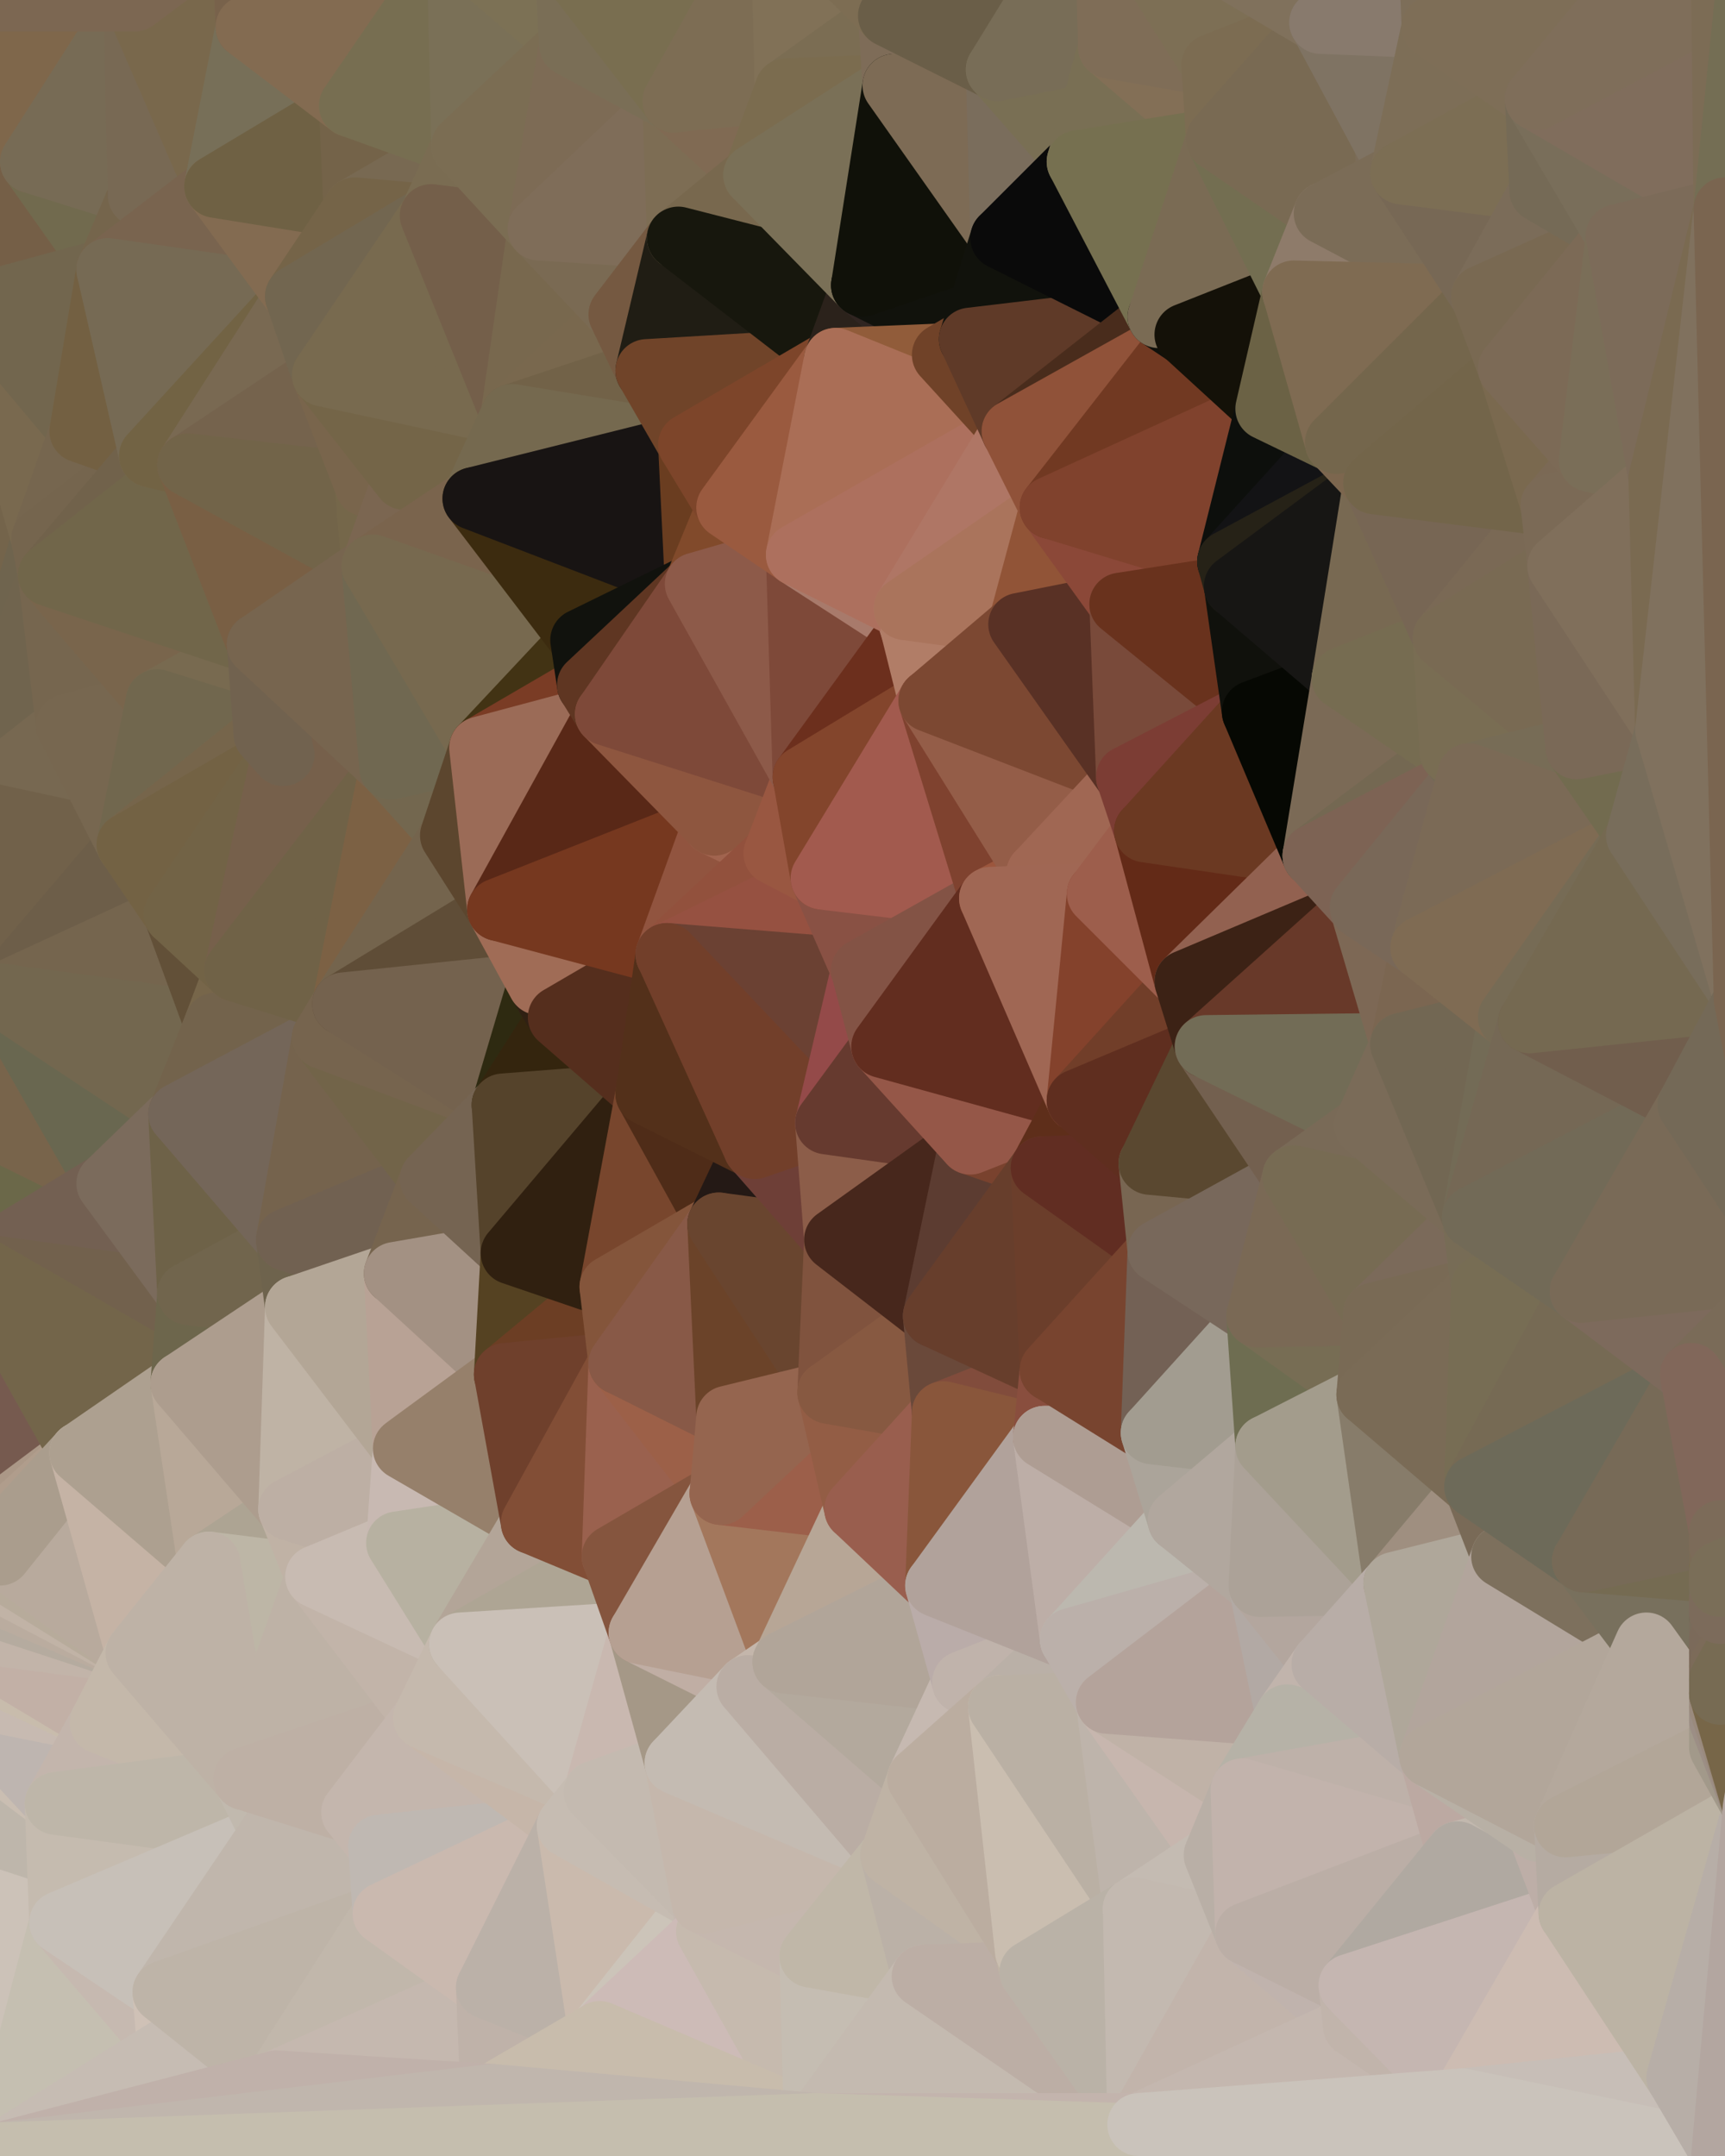 <?xml version="1.0" standalone="yes"?>
<svg width="768" height="960" xmlns="http://www.w3.org/2000/svg" version="1.1" ><polygon points="-59,600 -47,480 -33,16" fill="rgba(112, 100, 76, 1)" stroke="rgba(112, 100, 76, 1)" stroke-width="28" stroke-linejoin="round"/>
		<polygon points="-33,16 -47,480 -11,136" fill="rgba(118, 102, 79, 1)" stroke="rgba(118, 102, 79, 1)" stroke-width="28" stroke-linejoin="round"/>
		<polygon points="-47,480 -17,360 -11,136" fill="rgba(113, 96, 76, 1)" stroke="rgba(113, 96, 76, 1)" stroke-width="28" stroke-linejoin="round"/>
		<polygon points="-47,480 -59,600 -11,563" fill="rgba(111, 98, 82, 1)" stroke="rgba(111, 98, 82, 1)" stroke-width="28" stroke-linejoin="round"/>
		<polygon points="0,680 -2,683 0,686" fill="rgba(175, 159, 143, 1)" stroke="rgba(175, 159, 143, 1)" stroke-width="28" stroke-linejoin="round"/>
		<polygon points="-2,683 0,692 0,686" fill="rgba(178, 162, 147, 1)" stroke="rgba(178, 162, 147, 1)" stroke-width="28" stroke-linejoin="round"/>
		<polygon points="0,790 -22,840 0,796" fill="rgba(193, 181, 167, 1)" stroke="rgba(193, 181, 167, 1)" stroke-width="28" stroke-linejoin="round"/>
		<polygon points="-22,840 0,802 0,796" fill="rgba(202, 190, 176, 1)" stroke="rgba(202, 190, 176, 1)" stroke-width="28" stroke-linejoin="round"/>
		<polygon points="-2,683 -50,720 0,692" fill="rgba(182, 169, 152, 1)" stroke="rgba(182, 169, 152, 1)" stroke-width="28" stroke-linejoin="round"/>
		<polygon points="-50,720 0,698 0,692" fill="rgba(184, 171, 154, 1)" stroke="rgba(184, 171, 154, 1)" stroke-width="28" stroke-linejoin="round"/>
		<polygon points="-50,720 0,784 0,776" fill="rgba(195, 189, 173, 1)" stroke="rgba(195, 189, 173, 1)" stroke-width="28" stroke-linejoin="round"/>
		<polygon points="0,770 -50,720 0,776" fill="rgba(198, 185, 179, 1)" stroke="rgba(198, 185, 179, 1)" stroke-width="28" stroke-linejoin="round"/>
		<polygon points="-50,720 0,704 0,698" fill="rgba(187, 176, 158, 1)" stroke="rgba(187, 176, 158, 1)" stroke-width="28" stroke-linejoin="round"/>
		<polygon points="-50,720 0,710 0,704" fill="rgba(182, 168, 155, 1)" stroke="rgba(182, 168, 155, 1)" stroke-width="28" stroke-linejoin="round"/>
		<polygon points="-50,720 0,716 0,710" fill="rgba(185, 176, 159, 1)" stroke="rgba(185, 176, 159, 1)" stroke-width="28" stroke-linejoin="round"/>
		<polygon points="-17,360 -47,480 0,443" fill="rgba(103, 103, 77, 1)" stroke="rgba(103, 103, 77, 1)" stroke-width="28" stroke-linejoin="round"/>
		<polygon points="-50,720 0,722 0,716" fill="rgba(186, 173, 157, 1)" stroke="rgba(186, 173, 157, 1)" stroke-width="28" stroke-linejoin="round"/>
		<polygon points="0,764 -50,720 0,770" fill="rgba(192, 176, 163, 1)" stroke="rgba(192, 176, 163, 1)" stroke-width="28" stroke-linejoin="round"/>
		<polygon points="-50,720 -22,840 0,790" fill="rgba(196, 179, 172, 1)" stroke="rgba(196, 179, 172, 1)" stroke-width="28" stroke-linejoin="round"/>
		<polygon points="0,784 -50,720 0,790" fill="rgba(195, 183, 171, 1)" stroke="rgba(195, 183, 171, 1)" stroke-width="28" stroke-linejoin="round"/>
		<polygon points="0,722 -50,720 0,728" fill="rgba(187, 174, 158, 1)" stroke="rgba(187, 174, 158, 1)" stroke-width="28" stroke-linejoin="round"/>
		<polygon points="-50,720 0,734 0,728" fill="rgba(188, 175, 159, 1)" stroke="rgba(188, 175, 159, 1)" stroke-width="28" stroke-linejoin="round"/>
		<polygon points="-59,600 -50,720 0,662" fill="rgba(108, 96, 74, 1)" stroke="rgba(108, 96, 74, 1)" stroke-width="28" stroke-linejoin="round"/>
		<polygon points="-50,720 0,668 0,662" fill="rgba(176, 160, 147, 1)" stroke="rgba(176, 160, 147, 1)" stroke-width="28" stroke-linejoin="round"/>
		<polygon points="-50,720 0,740 0,734" fill="rgba(185, 172, 156, 1)" stroke="rgba(185, 172, 156, 1)" stroke-width="28" stroke-linejoin="round"/>
		<polygon points="-50,720 -2,683 0,668" fill="rgba(182, 167, 146, 1)" stroke="rgba(182, 167, 146, 1)" stroke-width="28" stroke-linejoin="round"/>
		<polygon points="-2,683 0,674 0,668" fill="rgba(163, 151, 129, 1)" stroke="rgba(163, 151, 129, 1)" stroke-width="28" stroke-linejoin="round"/>
		<polygon points="-50,720 0,746 0,740" fill="rgba(192, 176, 161, 1)" stroke="rgba(192, 176, 161, 1)" stroke-width="28" stroke-linejoin="round"/>
		<polygon points="-2,683 0,680 0,674" fill="rgba(168, 156, 134, 1)" stroke="rgba(168, 156, 134, 1)" stroke-width="28" stroke-linejoin="round"/>
		<polygon points="-50,720 0,752 0,746" fill="rgba(190, 178, 162, 1)" stroke="rgba(190, 178, 162, 1)" stroke-width="28" stroke-linejoin="round"/>
		<polygon points="-50,720 0,758 0,752" fill="rgba(191, 182, 165, 1)" stroke="rgba(191, 182, 165, 1)" stroke-width="28" stroke-linejoin="round"/>
		<polygon points="-50,720 0,764 0,758" fill="rgba(187, 171, 158, 1)" stroke="rgba(187, 171, 158, 1)" stroke-width="28" stroke-linejoin="round"/>
		<polygon points="-33,16 -11,136 14,72" fill="rgba(120, 103, 77, 1)" stroke="rgba(120, 103, 77, 1)" stroke-width="28" stroke-linejoin="round"/>
		<polygon points="-11,136 -17,360 19,240" fill="rgba(116, 100, 75, 1)" stroke="rgba(116, 100, 75, 1)" stroke-width="28" stroke-linejoin="round"/>
		<polygon points="19,240 -17,360 22,256" fill="rgba(111, 100, 78, 1)" stroke="rgba(111, 100, 78, 1)" stroke-width="28" stroke-linejoin="round"/>
		<polygon points="0,796 0,802 25,803" fill="rgba(185, 175, 163, 1)" stroke="rgba(185, 175, 163, 1)" stroke-width="28" stroke-linejoin="round"/>
		<polygon points="0,790 0,796 25,803" fill="rgba(194, 177, 167, 1)" stroke="rgba(194, 177, 167, 1)" stroke-width="28" stroke-linejoin="round"/>
		<polygon points="22,256 -17,360 30,323" fill="rgba(112, 100, 78, 1)" stroke="rgba(112, 100, 78, 1)" stroke-width="28" stroke-linejoin="round"/>
		<polygon points="0,784 0,790 25,803" fill="rgba(187, 179, 166, 1)" stroke="rgba(187, 179, 166, 1)" stroke-width="28" stroke-linejoin="round"/>
		<polygon points="0,0 -33,16 14,72" fill="rgba(121, 106, 73, 1)" stroke="rgba(121, 106, 73, 1)" stroke-width="28" stroke-linejoin="round"/>
		<polygon points="-22,840 -50,720 0,959" fill="rgba(205, 188, 181, 1)" stroke="rgba(205, 188, 181, 1)" stroke-width="28" stroke-linejoin="round"/>
		<polygon points="0,662 0,668 36,647" fill="rgba(112, 99, 80, 1)" stroke="rgba(112, 99, 80, 1)" stroke-width="28" stroke-linejoin="round"/>
		<polygon points="-11,136 19,240 36,192" fill="rgba(121, 105, 79, 1)" stroke="rgba(121, 105, 79, 1)" stroke-width="28" stroke-linejoin="round"/>
		<polygon points="0,802 -22,840 27,856" fill="rgba(202, 189, 181, 1)" stroke="rgba(202, 189, 181, 1)" stroke-width="28" stroke-linejoin="round"/>
		<polygon points="25,803 0,802 27,856" fill="rgba(190, 182, 171, 1)" stroke="rgba(190, 182, 171, 1)" stroke-width="28" stroke-linejoin="round"/>
		<polygon points="-11,563 -59,600 0,662" fill="rgba(89, 76, 57, 1)" stroke="rgba(89, 76, 57, 1)" stroke-width="28" stroke-linejoin="round"/>
		<polygon points="0,770 0,776 45,767" fill="rgba(199, 185, 174, 1)" stroke="rgba(199, 185, 174, 1)" stroke-width="28" stroke-linejoin="round"/>
		<polygon points="0,764 0,770 45,767" fill="rgba(199, 187, 175, 1)" stroke="rgba(199, 187, 175, 1)" stroke-width="28" stroke-linejoin="round"/>
		<polygon points="0,758 0,764 45,767" fill="rgba(192, 180, 168, 1)" stroke="rgba(192, 180, 168, 1)" stroke-width="28" stroke-linejoin="round"/>
		<polygon points="-22,840 0,959 27,856" fill="rgba(204, 194, 184, 1)" stroke="rgba(204, 194, 184, 1)" stroke-width="28" stroke-linejoin="round"/>
		<polygon points="0,776 0,784 25,803" fill="rgba(202, 190, 178, 1)" stroke="rgba(202, 190, 178, 1)" stroke-width="28" stroke-linejoin="round"/>
		<polygon points="14,72 -11,136 48,120" fill="rgba(117, 95, 71, 1)" stroke="rgba(117, 95, 71, 1)" stroke-width="28" stroke-linejoin="round"/>
		<polygon points="-47,480 -11,563 48,527" fill="rgba(107, 104, 73, 1)" stroke="rgba(107, 104, 73, 1)" stroke-width="28" stroke-linejoin="round"/>
		<polygon points="0,776 25,803 45,767" fill="rgba(190, 181, 176, 1)" stroke="rgba(190, 181, 176, 1)" stroke-width="28" stroke-linejoin="round"/>
		<polygon points="0,746 0,752 45,767" fill="rgba(195, 178, 170, 1)" stroke="rgba(195, 178, 170, 1)" stroke-width="28" stroke-linejoin="round"/>
		<polygon points="0,752 0,758 45,767" fill="rgba(199, 186, 177, 1)" stroke="rgba(199, 186, 177, 1)" stroke-width="28" stroke-linejoin="round"/>
		<polygon points="0,668 0,674 36,647" fill="rgba(153, 136, 118, 1)" stroke="rgba(153, 136, 118, 1)" stroke-width="28" stroke-linejoin="round"/>
		<polygon points="-11,563 0,662 36,647" fill="rgba(118, 90, 79, 1)" stroke="rgba(118, 90, 79, 1)" stroke-width="28" stroke-linejoin="round"/>
		<polygon points="0,443 -47,480 48,527" fill="rgba(120, 100, 75, 1)" stroke="rgba(120, 100, 75, 1)" stroke-width="28" stroke-linejoin="round"/>
		<polygon points="0,740 0,746 45,767" fill="rgba(200, 188, 172, 1)" stroke="rgba(200, 188, 172, 1)" stroke-width="28" stroke-linejoin="round"/>
		<polygon points="30,323 -17,360 57,376" fill="rgba(119, 104, 81, 1)" stroke="rgba(119, 104, 81, 1)" stroke-width="28" stroke-linejoin="round"/>
		<polygon points="0,674 0,680 36,647" fill="rgba(171, 152, 135, 1)" stroke="rgba(171, 152, 135, 1)" stroke-width="28" stroke-linejoin="round"/>
		<polygon points="0,728 0,734 61,736" fill="rgba(180, 166, 155, 1)" stroke="rgba(180, 166, 155, 1)" stroke-width="28" stroke-linejoin="round"/>
		<polygon points="0,734 0,740 61,736" fill="rgba(192, 176, 163, 1)" stroke="rgba(192, 176, 163, 1)" stroke-width="28" stroke-linejoin="round"/>
		<polygon points="0,740 45,767 61,736" fill="rgba(194, 176, 166, 1)" stroke="rgba(194, 176, 166, 1)" stroke-width="28" stroke-linejoin="round"/>
		<polygon points="-17,360 0,443 57,376" fill="rgba(113, 97, 74, 1)" stroke="rgba(113, 97, 74, 1)" stroke-width="28" stroke-linejoin="round"/>
		<polygon points="14,72 48,120 62,87" fill="rgba(113, 106, 78, 1)" stroke="rgba(113, 106, 78, 1)" stroke-width="28" stroke-linejoin="round"/>
		<polygon points="0,716 0,722 61,736" fill="rgba(192, 174, 160, 1)" stroke="rgba(192, 174, 160, 1)" stroke-width="28" stroke-linejoin="round"/>
		<polygon points="0,722 0,728 61,736" fill="rgba(194, 180, 169, 1)" stroke="rgba(194, 180, 169, 1)" stroke-width="28" stroke-linejoin="round"/>
		<polygon points="-11,136 36,192 48,120" fill="rgba(114, 102, 78, 1)" stroke="rgba(114, 102, 78, 1)" stroke-width="28" stroke-linejoin="round"/>
		<polygon points="0,710 0,716 61,736" fill="rgba(181, 171, 159, 1)" stroke="rgba(181, 171, 159, 1)" stroke-width="28" stroke-linejoin="round"/>
		<polygon points="0,680 0,686 36,647" fill="rgba(176, 157, 140, 1)" stroke="rgba(176, 157, 140, 1)" stroke-width="28" stroke-linejoin="round"/>
		<polygon points="36,192 19,240 67,203" fill="rgba(118, 102, 79, 1)" stroke="rgba(118, 102, 79, 1)" stroke-width="28" stroke-linejoin="round"/>
		<polygon points="0,704 0,710 61,736" fill="rgba(186, 172, 159, 1)" stroke="rgba(186, 172, 159, 1)" stroke-width="28" stroke-linejoin="round"/>
		<polygon points="0,0 14,72 60,0" fill="rgba(127, 103, 75, 1)" stroke="rgba(127, 103, 75, 1)" stroke-width="28" stroke-linejoin="round"/>
		<polygon points="27,856 0,959 75,912" fill="rgba(197, 191, 177, 1)" stroke="rgba(197, 191, 177, 1)" stroke-width="28" stroke-linejoin="round"/>
		<polygon points="73,887 27,856 75,912" fill="rgba(198, 185, 176, 1)" stroke="rgba(198, 185, 176, 1)" stroke-width="28" stroke-linejoin="round"/>
		<polygon points="57,376 0,443 78,407" fill="rgba(109, 94, 73, 1)" stroke="rgba(109, 94, 73, 1)" stroke-width="28" stroke-linejoin="round"/>
		<polygon points="22,256 30,323 70,312" fill="rgba(118, 102, 79, 1)" stroke="rgba(118, 102, 79, 1)" stroke-width="28" stroke-linejoin="round"/>
		<polygon points="0,443 48,527 80,496" fill="rgba(105, 103, 80, 1)" stroke="rgba(105, 103, 80, 1)" stroke-width="28" stroke-linejoin="round"/>
		<polygon points="0,698 0,704 61,736" fill="rgba(193, 179, 166, 1)" stroke="rgba(193, 179, 166, 1)" stroke-width="28" stroke-linejoin="round"/>
		<polygon points="48,527 -11,563 84,576" fill="rgba(115, 96, 82, 1)" stroke="rgba(115, 96, 82, 1)" stroke-width="28" stroke-linejoin="round"/>
		<polygon points="-11,563 81,616 84,576" fill="rgba(114, 97, 77, 1)" stroke="rgba(114, 97, 77, 1)" stroke-width="28" stroke-linejoin="round"/>
		<polygon points="-11,563 36,647 81,616" fill="rgba(115, 101, 74, 1)" stroke="rgba(115, 101, 74, 1)" stroke-width="28" stroke-linejoin="round"/>
		<polygon points="30,323 57,376 70,312" fill="rgba(119, 103, 80, 1)" stroke="rgba(119, 103, 80, 1)" stroke-width="28" stroke-linejoin="round"/>
		<polygon points="0,692 0,698 61,736" fill="rgba(183, 171, 155, 1)" stroke="rgba(183, 171, 155, 1)" stroke-width="28" stroke-linejoin="round"/>
		<polygon points="36,647 0,692 61,736" fill="rgba(184, 170, 157, 1)" stroke="rgba(184, 170, 157, 1)" stroke-width="28" stroke-linejoin="round"/>
		<polygon points="0,686 0,692 36,647" fill="rgba(170, 157, 141, 1)" stroke="rgba(170, 157, 141, 1)" stroke-width="28" stroke-linejoin="round"/>
		<polygon points="36,647 61,736 93,696" fill="rgba(197, 179, 165, 1)" stroke="rgba(197, 179, 165, 1)" stroke-width="28" stroke-linejoin="round"/>
		<polygon points="60,0 14,72 62,87" fill="rgba(119, 107, 85, 1)" stroke="rgba(119, 107, 85, 1)" stroke-width="28" stroke-linejoin="round"/>
		<polygon points="78,407 0,443 96,456" fill="rgba(117, 101, 78, 1)" stroke="rgba(117, 101, 78, 1)" stroke-width="28" stroke-linejoin="round"/>
		<polygon points="0,443 80,496 96,456" fill="rgba(115, 103, 79, 1)" stroke="rgba(115, 103, 79, 1)" stroke-width="28" stroke-linejoin="round"/>
		<polygon points="19,240 22,256 67,203" fill="rgba(117, 101, 78, 1)" stroke="rgba(117, 101, 78, 1)" stroke-width="28" stroke-linejoin="round"/>
		<polygon points="78,407 96,456 105,432" fill="rgba(98, 80, 56, 1)" stroke="rgba(98, 80, 56, 1)" stroke-width="28" stroke-linejoin="round"/>
		<polygon points="48,120 36,192 67,203" fill="rgba(115, 96, 66, 1)" stroke="rgba(115, 96, 66, 1)" stroke-width="28" stroke-linejoin="round"/>
		<polygon points="67,203 22,256 84,207" fill="rgba(113, 98, 75, 1)" stroke="rgba(113, 98, 75, 1)" stroke-width="28" stroke-linejoin="round"/>
		<polygon points="45,767 25,803 109,792" fill="rgba(195, 181, 172, 1)" stroke="rgba(195, 181, 172, 1)" stroke-width="28" stroke-linejoin="round"/>
		<polygon points="62,87 48,120 96,83" fill="rgba(117, 101, 76, 1)" stroke="rgba(117, 101, 76, 1)" stroke-width="28" stroke-linejoin="round"/>
		<polygon points="108,-36 60,0 110,12" fill="rgba(126, 106, 79, 1)" stroke="rgba(126, 106, 79, 1)" stroke-width="28" stroke-linejoin="round"/>
		<polygon points="61,736 45,767 109,792" fill="rgba(196, 184, 170, 1)" stroke="rgba(196, 184, 170, 1)" stroke-width="28" stroke-linejoin="round"/>
		<polygon points="60,0 62,87 96,83" fill="rgba(120, 105, 84, 1)" stroke="rgba(120, 105, 84, 1)" stroke-width="28" stroke-linejoin="round"/>
		<polygon points="81,616 36,647 93,696" fill="rgba(173, 160, 144, 1)" stroke="rgba(173, 160, 144, 1)" stroke-width="28" stroke-linejoin="round"/>
		<polygon points="25,803 27,856 121,816" fill="rgba(197, 187, 175, 1)" stroke="rgba(197, 187, 175, 1)" stroke-width="28" stroke-linejoin="round"/>
		<polygon points="109,792 25,803 121,816" fill="rgba(190, 182, 169, 1)" stroke="rgba(190, 182, 169, 1)" stroke-width="28" stroke-linejoin="round"/>
		<polygon points="22,256 70,312 115,287" fill="rgba(121, 101, 76, 1)" stroke="rgba(121, 101, 76, 1)" stroke-width="28" stroke-linejoin="round"/>
		<polygon points="60,0 96,83 110,12" fill="rgba(121, 104, 76, 1)" stroke="rgba(121, 104, 76, 1)" stroke-width="28" stroke-linejoin="round"/>
		<polygon points="27,856 73,887 121,816" fill="rgba(199, 192, 184, 1)" stroke="rgba(199, 192, 184, 1)" stroke-width="28" stroke-linejoin="round"/>
		<polygon points="115,287 70,312 118,327" fill="rgba(120, 106, 80, 1)" stroke="rgba(120, 106, 80, 1)" stroke-width="28" stroke-linejoin="round"/>
		<polygon points="70,312 57,376 118,327" fill="rgba(113, 103, 78, 1)" stroke="rgba(113, 103, 78, 1)" stroke-width="28" stroke-linejoin="round"/>
		<polygon points="84,207 22,256 115,287" fill="rgba(113, 102, 74, 1)" stroke="rgba(113, 102, 74, 1)" stroke-width="28" stroke-linejoin="round"/>
		<polygon points="0,0 60,0 108,-36" fill="rgba(124, 103, 82, 1)" stroke="rgba(124, 103, 82, 1)" stroke-width="28" stroke-linejoin="round"/>
		<polygon points="80,496 48,527 84,576" fill="rgba(123, 107, 92, 1)" stroke="rgba(123, 107, 92, 1)" stroke-width="28" stroke-linejoin="round"/>
		<polygon points="80,496 84,576 128,552" fill="rgba(110, 98, 72, 1)" stroke="rgba(110, 98, 72, 1)" stroke-width="28" stroke-linejoin="round"/>
		<polygon points="96,83 48,120 132,132" fill="rgba(121, 100, 79, 1)" stroke="rgba(121, 100, 79, 1)" stroke-width="28" stroke-linejoin="round"/>
		<polygon points="48,120 67,203 132,132" fill="rgba(118, 106, 84, 1)" stroke="rgba(118, 106, 84, 1)" stroke-width="28" stroke-linejoin="round"/>
		<polygon points="67,203 84,207 132,132" fill="rgba(114, 99, 68, 1)" stroke="rgba(114, 99, 68, 1)" stroke-width="28" stroke-linejoin="round"/>
		<polygon points="84,576 81,616 132,582" fill="rgba(109, 102, 76, 1)" stroke="rgba(109, 102, 76, 1)" stroke-width="28" stroke-linejoin="round"/>
		<polygon points="128,552 84,576 132,582" fill="rgba(113, 101, 77, 1)" stroke="rgba(113, 101, 77, 1)" stroke-width="28" stroke-linejoin="round"/>
		<polygon points="81,616 93,696 129,672" fill="rgba(184, 168, 152, 1)" stroke="rgba(184, 168, 152, 1)" stroke-width="28" stroke-linejoin="round"/>
		<polygon points="118,327 57,376 126,336" fill="rgba(118, 101, 75, 1)" stroke="rgba(118, 101, 75, 1)" stroke-width="28" stroke-linejoin="round"/>
		<polygon points="73,887 75,912 123,927" fill="rgba(207, 193, 182, 1)" stroke="rgba(207, 193, 182, 1)" stroke-width="28" stroke-linejoin="round"/>
		<polygon points="129,672 93,696 141,702" fill="rgba(173, 164, 147, 1)" stroke="rgba(173, 164, 147, 1)" stroke-width="28" stroke-linejoin="round"/>
		<polygon points="57,376 78,407 126,336" fill="rgba(115, 98, 68, 1)" stroke="rgba(115, 98, 68, 1)" stroke-width="28" stroke-linejoin="round"/>
		<polygon points="132,132 84,207 144,167" fill="rgba(121, 105, 82, 1)" stroke="rgba(121, 105, 82, 1)" stroke-width="28" stroke-linejoin="round"/>
		<polygon points="105,432 96,456 144,462" fill="rgba(119, 102, 74, 1)" stroke="rgba(119, 102, 74, 1)" stroke-width="28" stroke-linejoin="round"/>
		<polygon points="105,432 144,462 153,447" fill="rgba(118, 103, 72, 1)" stroke="rgba(118, 103, 72, 1)" stroke-width="28" stroke-linejoin="round"/>
		<polygon points="96,456 80,496 144,462" fill="rgba(115, 99, 76, 1)" stroke="rgba(115, 99, 76, 1)" stroke-width="28" stroke-linejoin="round"/>
		<polygon points="110,12 96,83 156,47" fill="rgba(119, 111, 88, 1)" stroke="rgba(119, 111, 88, 1)" stroke-width="28" stroke-linejoin="round"/>
		<polygon points="96,83 132,132 158,93" fill="rgba(131, 107, 81, 1)" stroke="rgba(131, 107, 81, 1)" stroke-width="28" stroke-linejoin="round"/>
		<polygon points="109,792 121,816 157,807" fill="rgba(193, 185, 174, 1)" stroke="rgba(193, 185, 174, 1)" stroke-width="28" stroke-linejoin="round"/>
		<polygon points="93,696 109,792 141,702" fill="rgba(189, 182, 166, 1)" stroke="rgba(189, 182, 166, 1)" stroke-width="28" stroke-linejoin="round"/>
		<polygon points="75,912 0,959 123,927" fill="rgba(198, 188, 179, 1)" stroke="rgba(198, 188, 179, 1)" stroke-width="28" stroke-linejoin="round"/>
		<polygon points="93,696 61,736 109,792" fill="rgba(190, 178, 166, 1)" stroke="rgba(190, 178, 166, 1)" stroke-width="28" stroke-linejoin="round"/>
		<polygon points="144,167 84,207 163,216" fill="rgba(117, 99, 77, 1)" stroke="rgba(117, 99, 77, 1)" stroke-width="28" stroke-linejoin="round"/>
		<polygon points="156,47 96,83 158,93" fill="rgba(111, 97, 68, 1)" stroke="rgba(111, 97, 68, 1)" stroke-width="28" stroke-linejoin="round"/>
		<polygon points="84,207 115,287 166,252" fill="rgba(121, 95, 68, 1)" stroke="rgba(121, 95, 68, 1)" stroke-width="28" stroke-linejoin="round"/>
		<polygon points="163,216 84,207 166,252" fill="rgba(114, 100, 73, 1)" stroke="rgba(114, 100, 73, 1)" stroke-width="28" stroke-linejoin="round"/>
		<polygon points="157,807 121,816 169,822" fill="rgba(193, 181, 169, 1)" stroke="rgba(193, 181, 169, 1)" stroke-width="28" stroke-linejoin="round"/>
		<polygon points="81,616 129,672 132,582" fill="rgba(173, 157, 142, 1)" stroke="rgba(173, 157, 142, 1)" stroke-width="28" stroke-linejoin="round"/>
		<polygon points="169,822 121,816 171,852" fill="rgba(189, 177, 165, 1)" stroke="rgba(189, 177, 165, 1)" stroke-width="28" stroke-linejoin="round"/>
		<polygon points="121,816 73,887 171,852" fill="rgba(192, 182, 172, 1)" stroke="rgba(192, 182, 172, 1)" stroke-width="28" stroke-linejoin="round"/>
		<polygon points="80,496 128,552 144,462" fill="rgba(116, 102, 89, 1)" stroke="rgba(116, 102, 89, 1)" stroke-width="28" stroke-linejoin="round"/>
		<polygon points="78,407 105,432 126,336" fill="rgba(114, 99, 70, 1)" stroke="rgba(114, 99, 70, 1)" stroke-width="28" stroke-linejoin="round"/>
		<polygon points="128,552 132,582 176,567" fill="rgba(110, 99, 77, 1)" stroke="rgba(110, 99, 77, 1)" stroke-width="28" stroke-linejoin="round"/>
		<polygon points="73,887 123,927 171,852" fill="rgba(190, 180, 168, 1)" stroke="rgba(190, 180, 168, 1)" stroke-width="28" stroke-linejoin="round"/>
		<polygon points="129,672 141,702 177,687" fill="rgba(192, 178, 165, 1)" stroke="rgba(192, 178, 165, 1)" stroke-width="28" stroke-linejoin="round"/>
		<polygon points="132,582 129,672 180,645" fill="rgba(191, 179, 165, 1)" stroke="rgba(191, 179, 165, 1)" stroke-width="28" stroke-linejoin="round"/>
		<polygon points="129,672 177,687 180,645" fill="rgba(189, 175, 164, 1)" stroke="rgba(189, 175, 164, 1)" stroke-width="28" stroke-linejoin="round"/>
		<polygon points="141,702 109,792 189,765" fill="rgba(190, 178, 166, 1)" stroke="rgba(190, 178, 166, 1)" stroke-width="28" stroke-linejoin="round"/>
		<polygon points="109,792 157,807 189,765" fill="rgba(190, 176, 165, 1)" stroke="rgba(190, 176, 165, 1)" stroke-width="28" stroke-linejoin="round"/>
		<polygon points="144,462 128,552 192,525" fill="rgba(117, 99, 77, 1)" stroke="rgba(117, 99, 77, 1)" stroke-width="28" stroke-linejoin="round"/>
		<polygon points="128,552 176,567 192,525" fill="rgba(113, 97, 81, 1)" stroke="rgba(113, 97, 81, 1)" stroke-width="28" stroke-linejoin="round"/>
		<polygon points="163,216 166,252 180,213" fill="rgba(117, 103, 74, 1)" stroke="rgba(117, 103, 74, 1)" stroke-width="28" stroke-linejoin="round"/>
		<polygon points="144,167 163,216 180,213" fill="rgba(121, 101, 76, 1)" stroke="rgba(121, 101, 76, 1)" stroke-width="28" stroke-linejoin="round"/>
		<polygon points="115,287 126,336 174,342" fill="rgba(118, 101, 83, 1)" stroke="rgba(118, 101, 83, 1)" stroke-width="28" stroke-linejoin="round"/>
		<polygon points="126,336 105,432 174,342" fill="rgba(118, 96, 75, 1)" stroke="rgba(118, 96, 75, 1)" stroke-width="28" stroke-linejoin="round"/>
		<polygon points="115,287 118,327 126,336" fill="rgba(113, 98, 79, 1)" stroke="rgba(113, 98, 79, 1)" stroke-width="28" stroke-linejoin="round"/>
		<polygon points="105,432 153,447 174,342" fill="rgba(112, 98, 71, 1)" stroke="rgba(112, 98, 71, 1)" stroke-width="28" stroke-linejoin="round"/>
		<polygon points="108,-36 110,12 204,-23" fill="rgba(120, 98, 75, 1)" stroke="rgba(120, 98, 75, 1)" stroke-width="28" stroke-linejoin="round"/>
		<polygon points="174,342 153,447 201,372" fill="rgba(124, 97, 68, 1)" stroke="rgba(124, 97, 68, 1)" stroke-width="28" stroke-linejoin="round"/>
		<polygon points="141,702 189,765 205,732" fill="rgba(194, 180, 169, 1)" stroke="rgba(194, 180, 169, 1)" stroke-width="28" stroke-linejoin="round"/>
		<polygon points="156,47 158,93 206,65" fill="rgba(116, 99, 73, 1)" stroke="rgba(116, 99, 73, 1)" stroke-width="28" stroke-linejoin="round"/>
		<polygon points="158,93 192,96 206,65" fill="rgba(120, 105, 82, 1)" stroke="rgba(120, 105, 82, 1)" stroke-width="28" stroke-linejoin="round"/>
		<polygon points="177,687 141,702 205,732" fill="rgba(200, 187, 178, 1)" stroke="rgba(200, 187, 178, 1)" stroke-width="28" stroke-linejoin="round"/>
		<polygon points="110,12 156,47 204,-23" fill="rgba(131, 107, 81, 1)" stroke="rgba(131, 107, 81, 1)" stroke-width="28" stroke-linejoin="round"/>
		<polygon points="176,567 132,582 180,645" fill="rgba(179, 166, 150, 1)" stroke="rgba(179, 166, 150, 1)" stroke-width="28" stroke-linejoin="round"/>
		<polygon points="166,252 115,287 174,342" fill="rgba(119, 101, 79, 1)" stroke="rgba(119, 101, 79, 1)" stroke-width="28" stroke-linejoin="round"/>
		<polygon points="158,93 132,132 192,96" fill="rgba(117, 100, 72, 1)" stroke="rgba(117, 100, 72, 1)" stroke-width="28" stroke-linejoin="round"/>
		<polygon points="180,213 166,252 211,222" fill="rgba(123, 102, 81, 1)" stroke="rgba(123, 102, 81, 1)" stroke-width="28" stroke-linejoin="round"/>
		<polygon points="157,807 169,822 189,765" fill="rgba(196, 182, 173, 1)" stroke="rgba(196, 182, 173, 1)" stroke-width="28" stroke-linejoin="round"/>
		<polygon points="171,852 123,927 217,885" fill="rgba(193, 183, 171, 1)" stroke="rgba(193, 183, 171, 1)" stroke-width="28" stroke-linejoin="round"/>
		<polygon points="174,342 201,372 214,333" fill="rgba(115, 103, 79, 1)" stroke="rgba(115, 103, 79, 1)" stroke-width="28" stroke-linejoin="round"/>
		<polygon points="132,132 144,167 192,96" fill="rgba(114, 102, 80, 1)" stroke="rgba(114, 102, 80, 1)" stroke-width="28" stroke-linejoin="round"/>
		<polygon points="201,372 153,447 222,405" fill="rgba(116, 100, 77, 1)" stroke="rgba(116, 100, 77, 1)" stroke-width="28" stroke-linejoin="round"/>
		<polygon points="217,885 123,927 219,933" fill="rgba(197, 184, 175, 1)" stroke="rgba(197, 184, 175, 1)" stroke-width="28" stroke-linejoin="round"/>
		<polygon points="144,462 192,525 224,492" fill="rgba(114, 100, 73, 1)" stroke="rgba(114, 100, 73, 1)" stroke-width="28" stroke-linejoin="round"/>
		<polygon points="176,567 180,645 225,612" fill="rgba(184, 162, 149, 1)" stroke="rgba(184, 162, 149, 1)" stroke-width="28" stroke-linejoin="round"/>
		<polygon points="153,447 144,462 224,492" fill="rgba(118, 100, 78, 1)" stroke="rgba(118, 100, 78, 1)" stroke-width="28" stroke-linejoin="round"/>
		<polygon points="180,213 211,222 228,185" fill="rgba(121, 101, 77, 1)" stroke="rgba(121, 101, 77, 1)" stroke-width="28" stroke-linejoin="round"/>
		<polygon points="144,167 180,213 228,185" fill="rgba(116, 101, 72, 1)" stroke="rgba(116, 101, 72, 1)" stroke-width="28" stroke-linejoin="round"/>
		<polygon points="192,525 176,567 228,558" fill="rgba(118, 100, 78, 1)" stroke="rgba(118, 100, 78, 1)" stroke-width="28" stroke-linejoin="round"/>
		<polygon points="166,252 174,342 214,333" fill="rgba(112, 104, 81, 1)" stroke="rgba(112, 104, 81, 1)" stroke-width="28" stroke-linejoin="round"/>
		<polygon points="180,645 177,687 237,678" fill="rgba(200, 185, 178, 1)" stroke="rgba(200, 185, 178, 1)" stroke-width="28" stroke-linejoin="round"/>
		<polygon points="176,567 225,612 228,558" fill="rgba(163, 145, 131, 1)" stroke="rgba(163, 145, 131, 1)" stroke-width="28" stroke-linejoin="round"/>
		<polygon points="204,-23 156,47 206,65" fill="rgba(119, 110, 81, 1)" stroke="rgba(119, 110, 81, 1)" stroke-width="28" stroke-linejoin="round"/>
		<polygon points="222,405 153,447 240,438" fill="rgba(95, 77, 55, 1)" stroke="rgba(95, 77, 55, 1)" stroke-width="28" stroke-linejoin="round"/>
		<polygon points="153,447 224,492 240,438" fill="rgba(116, 98, 78, 1)" stroke="rgba(116, 98, 78, 1)" stroke-width="28" stroke-linejoin="round"/>
		<polygon points="206,65 192,96 240,102" fill="rgba(122, 108, 82, 1)" stroke="rgba(122, 108, 82, 1)" stroke-width="28" stroke-linejoin="round"/>
		<polygon points="177,687 205,732 237,678" fill="rgba(183, 177, 161, 1)" stroke="rgba(183, 177, 161, 1)" stroke-width="28" stroke-linejoin="round"/>
		<polygon points="192,96 144,167 228,185" fill="rgba(120, 106, 79, 1)" stroke="rgba(120, 106, 79, 1)" stroke-width="28" stroke-linejoin="round"/>
		<polygon points="240,438 224,492 249,453" fill="rgba(46, 42, 17, 1)" stroke="rgba(46, 42, 17, 1)" stroke-width="28" stroke-linejoin="round"/>
		<polygon points="189,765 169,822 253,813" fill="rgba(196, 182, 173, 1)" stroke="rgba(196, 182, 173, 1)" stroke-width="28" stroke-linejoin="round"/>
		<polygon points="225,612 180,645 237,678" fill="rgba(150, 128, 107, 1)" stroke="rgba(150, 128, 107, 1)" stroke-width="28" stroke-linejoin="round"/>
		<polygon points="204,-23 206,65 254,20" fill="rgba(122, 112, 87, 1)" stroke="rgba(122, 112, 87, 1)" stroke-width="28" stroke-linejoin="round"/>
		<polygon points="252,-17 204,-23 254,20" fill="rgba(124, 113, 85, 1)" stroke="rgba(124, 113, 85, 1)" stroke-width="28" stroke-linejoin="round"/>
		<polygon points="169,822 171,852 253,813" fill="rgba(191, 184, 178, 1)" stroke="rgba(191, 184, 178, 1)" stroke-width="28" stroke-linejoin="round"/>
		<polygon points="192,96 228,185 240,102" fill="rgba(116, 95, 74, 1)" stroke="rgba(116, 95, 74, 1)" stroke-width="28" stroke-linejoin="round"/>
		<polygon points="224,492 192,525 228,558" fill="rgba(117, 100, 82, 1)" stroke="rgba(117, 100, 82, 1)" stroke-width="28" stroke-linejoin="round"/>
		<polygon points="211,222 166,252 259,285" fill="rgba(122, 100, 77, 1)" stroke="rgba(122, 100, 77, 1)" stroke-width="28" stroke-linejoin="round"/>
		<polygon points="166,252 214,333 259,285" fill="rgba(119, 105, 79, 1)" stroke="rgba(119, 105, 79, 1)" stroke-width="28" stroke-linejoin="round"/>
		<polygon points="171,852 217,885 253,813" fill="rgba(202, 185, 175, 1)" stroke="rgba(202, 185, 175, 1)" stroke-width="28" stroke-linejoin="round"/>
		<polygon points="259,285 214,333 262,305" fill="rgba(66, 51, 20, 1)" stroke="rgba(66, 51, 20, 1)" stroke-width="28" stroke-linejoin="round"/>
		<polygon points="217,885 219,933 267,905" fill="rgba(191, 178, 169, 1)" stroke="rgba(191, 178, 169, 1)" stroke-width="28" stroke-linejoin="round"/>
		<polygon points="189,765 253,813 265,798" fill="rgba(198, 182, 169, 1)" stroke="rgba(198, 182, 169, 1)" stroke-width="28" stroke-linejoin="round"/>
		<polygon points="262,305 214,333 270,318" fill="rgba(122, 60, 37, 1)" stroke="rgba(122, 60, 37, 1)" stroke-width="28" stroke-linejoin="round"/>
		<polygon points="228,558 225,612 272,573" fill="rgba(85, 66, 34, 1)" stroke="rgba(85, 66, 34, 1)" stroke-width="28" stroke-linejoin="round"/>
		<polygon points="272,573 225,612 276,607" fill="rgba(108, 62, 36, 1)" stroke="rgba(108, 62, 36, 1)" stroke-width="28" stroke-linejoin="round"/>
		<polygon points="240,102 228,185 276,140" fill="rgba(120, 104, 78, 1)" stroke="rgba(120, 104, 78, 1)" stroke-width="28" stroke-linejoin="round"/>
		<polygon points="237,678 205,732 273,693" fill="rgba(179, 165, 152, 1)" stroke="rgba(179, 165, 152, 1)" stroke-width="28" stroke-linejoin="round"/>
		<polygon points="205,732 189,765 265,798" fill="rgba(197, 185, 173, 1)" stroke="rgba(197, 185, 173, 1)" stroke-width="28" stroke-linejoin="round"/>
		<polygon points="273,693 205,732 285,727" fill="rgba(174, 165, 148, 1)" stroke="rgba(174, 165, 148, 1)" stroke-width="28" stroke-linejoin="round"/>
		<polygon points="249,453 224,492 288,487" fill="rgba(52, 37, 14, 1)" stroke="rgba(52, 37, 14, 1)" stroke-width="28" stroke-linejoin="round"/>
		<polygon points="276,140 228,185 288,165" fill="rgba(121, 104, 78, 1)" stroke="rgba(121, 104, 78, 1)" stroke-width="28" stroke-linejoin="round"/>
		<polygon points="205,732 265,798 285,727" fill="rgba(202, 192, 183, 1)" stroke="rgba(202, 192, 183, 1)" stroke-width="28" stroke-linejoin="round"/>
		<polygon points="225,612 237,678 276,607" fill="rgba(111, 64, 44, 1)" stroke="rgba(111, 64, 44, 1)" stroke-width="28" stroke-linejoin="round"/>
		<polygon points="206,65 240,102 254,20" fill="rgba(123, 109, 83, 1)" stroke="rgba(123, 109, 83, 1)" stroke-width="28" stroke-linejoin="round"/>
		<polygon points="214,333 201,372 222,405" fill="rgba(92, 70, 46, 1)" stroke="rgba(92, 70, 46, 1)" stroke-width="28" stroke-linejoin="round"/>
		<polygon points="240,438 249,453 297,425" fill="rgba(48, 32, 19, 1)" stroke="rgba(48, 32, 19, 1)" stroke-width="28" stroke-linejoin="round"/>
		<polygon points="240,102 276,140 302,106" fill="rgba(122, 106, 83, 1)" stroke="rgba(122, 106, 83, 1)" stroke-width="28" stroke-linejoin="round"/>
		<polygon points="254,20 240,102 300,45" fill="rgba(125, 107, 85, 1)" stroke="rgba(125, 107, 85, 1)" stroke-width="28" stroke-linejoin="round"/>
		<polygon points="222,405 240,438 297,425" fill="rgba(160, 108, 86, 1)" stroke="rgba(160, 108, 86, 1)" stroke-width="28" stroke-linejoin="round"/>
		<polygon points="224,492 228,558 288,487" fill="rgba(85, 67, 43, 1)" stroke="rgba(85, 67, 43, 1)" stroke-width="28" stroke-linejoin="round"/>
		<polygon points="214,333 222,405 270,318" fill="rgba(155, 107, 87, 1)" stroke="rgba(155, 107, 87, 1)" stroke-width="28" stroke-linejoin="round"/>
		<polygon points="253,813 217,885 267,905" fill="rgba(187, 177, 168, 1)" stroke="rgba(187, 177, 168, 1)" stroke-width="28" stroke-linejoin="round"/>
		<polygon points="288,165 228,185 307,198" fill="rgba(114, 98, 72, 1)" stroke="rgba(114, 98, 72, 1)" stroke-width="28" stroke-linejoin="round"/>
		<polygon points="285,727 265,798 301,785" fill="rgba(201, 184, 176, 1)" stroke="rgba(201, 184, 176, 1)" stroke-width="28" stroke-linejoin="round"/>
		<polygon points="228,558 272,573 288,487" fill="rgba(48, 32, 16, 1)" stroke="rgba(48, 32, 16, 1)" stroke-width="28" stroke-linejoin="round"/>
		<polygon points="253,813 267,905 313,847" fill="rgba(202, 186, 173, 1)" stroke="rgba(202, 186, 173, 1)" stroke-width="28" stroke-linejoin="round"/>
		<polygon points="228,185 211,222 307,198" fill="rgba(117, 105, 79, 1)" stroke="rgba(117, 105, 79, 1)" stroke-width="28" stroke-linejoin="round"/>
		<polygon points="300,45 240,102 302,106" fill="rgba(127, 109, 89, 1)" stroke="rgba(127, 109, 89, 1)" stroke-width="28" stroke-linejoin="round"/>
		<polygon points="237,678 273,693 276,607" fill="rgba(130, 78, 54, 1)" stroke="rgba(130, 78, 54, 1)" stroke-width="28" stroke-linejoin="round"/>
		<polygon points="313,847 267,905 315,860" fill="rgba(204, 196, 185, 1)" stroke="rgba(204, 196, 185, 1)" stroke-width="28" stroke-linejoin="round"/>
		<polygon points="249,453 288,487 297,425" fill="rgba(85, 46, 29, 1)" stroke="rgba(85, 46, 29, 1)" stroke-width="28" stroke-linejoin="round"/>
		<polygon points="270,318 222,405 318,367" fill="rgba(89, 40, 23, 1)" stroke="rgba(89, 40, 23, 1)" stroke-width="28" stroke-linejoin="round"/>
		<polygon points="265,798 253,813 313,847" fill="rgba(198, 188, 178, 1)" stroke="rgba(198, 188, 178, 1)" stroke-width="28" stroke-linejoin="round"/>
		<polygon points="211,222 259,285 310,260" fill="rgba(60, 43, 15, 1)" stroke="rgba(60, 43, 15, 1)" stroke-width="28" stroke-linejoin="round"/>
		<polygon points="307,198 211,222 310,260" fill="rgba(24, 20, 19, 1)" stroke="rgba(24, 20, 19, 1)" stroke-width="28" stroke-linejoin="round"/>
		<polygon points="222,405 297,425 318,367" fill="rgba(118, 56, 31, 1)" stroke="rgba(118, 56, 31, 1)" stroke-width="28" stroke-linejoin="round"/>
		<polygon points="276,607 273,693 321,665" fill="rgba(154, 97, 78, 1)" stroke="rgba(154, 97, 78, 1)" stroke-width="28" stroke-linejoin="round"/>
		<polygon points="288,487 272,573 320,545" fill="rgba(120, 70, 45, 1)" stroke="rgba(120, 70, 45, 1)" stroke-width="28" stroke-linejoin="round"/>
		<polygon points="307,198 310,260 324,226" fill="rgba(106, 61, 32, 1)" stroke="rgba(106, 61, 32, 1)" stroke-width="28" stroke-linejoin="round"/>
		<polygon points="276,607 321,665 324,631" fill="rgba(156, 96, 72, 1)" stroke="rgba(156, 96, 72, 1)" stroke-width="28" stroke-linejoin="round"/>
		<polygon points="301,785 265,798 313,847" fill="rgba(196, 186, 176, 1)" stroke="rgba(196, 186, 176, 1)" stroke-width="28" stroke-linejoin="round"/>
		<polygon points="259,285 262,305 310,260" fill="rgba(17, 18, 13, 1)" stroke="rgba(17, 18, 13, 1)" stroke-width="28" stroke-linejoin="round"/>
		<polygon points="262,305 270,318 310,260" fill="rgba(95, 54, 34, 1)" stroke="rgba(95, 54, 34, 1)" stroke-width="28" stroke-linejoin="round"/>
		<polygon points="285,727 301,785 333,751" fill="rgba(165, 152, 135, 1)" stroke="rgba(165, 152, 135, 1)" stroke-width="28" stroke-linejoin="round"/>
		<polygon points="288,487 320,545 336,511" fill="rgba(79, 44, 24, 1)" stroke="rgba(79, 44, 24, 1)" stroke-width="28" stroke-linejoin="round"/>
		<polygon points="300,45 302,106 336,78" fill="rgba(125, 109, 84, 1)" stroke="rgba(125, 109, 84, 1)" stroke-width="28" stroke-linejoin="round"/>
		<polygon points="276,140 288,165 302,106" fill="rgba(117, 89, 65, 1)" stroke="rgba(117, 89, 65, 1)" stroke-width="28" stroke-linejoin="round"/>
		<polygon points="252,-17 254,20 300,45" fill="rgba(122, 110, 86, 1)" stroke="rgba(122, 110, 86, 1)" stroke-width="28" stroke-linejoin="round"/>
		<polygon points="273,693 285,727 321,665" fill="rgba(133, 85, 62, 1)" stroke="rgba(133, 85, 62, 1)" stroke-width="28" stroke-linejoin="round"/>
		<polygon points="300,45 336,78 350,40" fill="rgba(128, 106, 83, 1)" stroke="rgba(128, 106, 83, 1)" stroke-width="28" stroke-linejoin="round"/>
		<polygon points="318,367 297,425 345,380" fill="rgba(145, 84, 63, 1)" stroke="rgba(145, 84, 63, 1)" stroke-width="28" stroke-linejoin="round"/>
		<polygon points="272,573 276,607 320,545" fill="rgba(132, 85, 59, 1)" stroke="rgba(132, 85, 59, 1)" stroke-width="28" stroke-linejoin="round"/>
		<polygon points="324,226 310,260 355,247" fill="rgba(129, 74, 43, 1)" stroke="rgba(129, 74, 43, 1)" stroke-width="28" stroke-linejoin="round"/>
		<polygon points="285,727 333,751 349,740" fill="rgba(192, 174, 164, 1)" stroke="rgba(192, 174, 164, 1)" stroke-width="28" stroke-linejoin="round"/>
		<polygon points="252,-17 300,45 348,-41" fill="rgba(121, 110, 80, 1)" stroke="rgba(121, 110, 80, 1)" stroke-width="28" stroke-linejoin="round"/>
		<polygon points="320,545 276,607 324,631" fill="rgba(136, 89, 71, 1)" stroke="rgba(136, 89, 71, 1)" stroke-width="28" stroke-linejoin="round"/>
		<polygon points="318,367 345,380 358,346" fill="rgba(161, 100, 79, 1)" stroke="rgba(161, 100, 79, 1)" stroke-width="28" stroke-linejoin="round"/>
		<polygon points="321,665 285,727 349,740" fill="rgba(182, 160, 146, 1)" stroke="rgba(182, 160, 146, 1)" stroke-width="28" stroke-linejoin="round"/>
		<polygon points="270,318 318,367 358,346" fill="rgba(142, 86, 63, 1)" stroke="rgba(142, 86, 63, 1)" stroke-width="28" stroke-linejoin="round"/>
		<polygon points="313,847 315,860 361,871" fill="rgba(197, 184, 176, 1)" stroke="rgba(197, 184, 176, 1)" stroke-width="28" stroke-linejoin="round"/>
		<polygon points="348,-41 300,45 350,40" fill="rgba(125, 109, 84, 1)" stroke="rgba(125, 109, 84, 1)" stroke-width="28" stroke-linejoin="round"/>
		<polygon points="336,511 320,545 372,552" fill="rgba(36, 25, 21, 1)" stroke="rgba(36, 25, 21, 1)" stroke-width="28" stroke-linejoin="round"/>
		<polygon points="302,106 288,165 372,160" fill="rgba(32, 29, 20, 1)" stroke="rgba(32, 29, 20, 1)" stroke-width="28" stroke-linejoin="round"/>
		<polygon points="288,165 307,198 372,160" fill="rgba(112, 68, 41, 1)" stroke="rgba(112, 68, 41, 1)" stroke-width="28" stroke-linejoin="round"/>
		<polygon points="345,380 297,425 366,391" fill="rgba(146, 81, 61, 1)" stroke="rgba(146, 81, 61, 1)" stroke-width="28" stroke-linejoin="round"/>
		<polygon points="315,860 267,905 363,946" fill="rgba(205, 187, 183, 1)" stroke="rgba(205, 187, 183, 1)" stroke-width="28" stroke-linejoin="round"/>
		<polygon points="361,871 315,860 363,946" fill="rgba(198, 186, 174, 1)" stroke="rgba(198, 186, 174, 1)" stroke-width="28" stroke-linejoin="round"/>
		<polygon points="267,905 219,933 363,946" fill="rgba(200, 188, 172, 1)" stroke="rgba(200, 188, 172, 1)" stroke-width="28" stroke-linejoin="round"/>
		<polygon points="310,260 270,318 358,346" fill="rgba(126, 73, 57, 1)" stroke="rgba(126, 73, 57, 1)" stroke-width="28" stroke-linejoin="round"/>
		<polygon points="297,425 288,487 336,511" fill="rgba(83, 48, 26, 1)" stroke="rgba(83, 48, 26, 1)" stroke-width="28" stroke-linejoin="round"/>
		<polygon points="320,545 324,631 369,620" fill="rgba(107, 67, 41, 1)" stroke="rgba(107, 67, 41, 1)" stroke-width="28" stroke-linejoin="round"/>
		<polygon points="366,391 297,425 384,432" fill="rgba(150, 81, 65, 1)" stroke="rgba(150, 81, 65, 1)" stroke-width="28" stroke-linejoin="round"/>
		<polygon points="297,425 368,500 384,432" fill="rgba(107, 65, 51, 1)" stroke="rgba(107, 65, 51, 1)" stroke-width="28" stroke-linejoin="round"/>
		<polygon points="336,78 302,106 384,127" fill="rgba(120, 104, 78, 1)" stroke="rgba(120, 104, 78, 1)" stroke-width="28" stroke-linejoin="round"/>
		<polygon points="302,106 372,160 384,127" fill="rgba(23, 23, 13, 1)" stroke="rgba(23, 23, 13, 1)" stroke-width="28" stroke-linejoin="round"/>
		<polygon points="321,665 349,740 381,672" fill="rgba(163, 119, 92, 1)" stroke="rgba(163, 119, 92, 1)" stroke-width="28" stroke-linejoin="round"/>
		<polygon points="369,620 321,665 381,672" fill="rgba(156, 95, 74, 1)" stroke="rgba(156, 95, 74, 1)" stroke-width="28" stroke-linejoin="round"/>
		<polygon points="320,545 369,620 372,552" fill="rgba(105, 69, 47, 1)" stroke="rgba(105, 69, 47, 1)" stroke-width="28" stroke-linejoin="round"/>
		<polygon points="368,500 336,511 372,552" fill="rgba(110, 63, 55, 1)" stroke="rgba(110, 63, 55, 1)" stroke-width="28" stroke-linejoin="round"/>
		<polygon points="307,198 324,226 372,160" fill="rgba(125, 69, 42, 1)" stroke="rgba(125, 69, 42, 1)" stroke-width="28" stroke-linejoin="round"/>
		<polygon points="324,631 321,665 369,620" fill="rgba(149, 101, 79, 1)" stroke="rgba(149, 101, 79, 1)" stroke-width="28" stroke-linejoin="round"/>
		<polygon points="297,425 336,511 368,500" fill="rgba(114, 63, 42, 1)" stroke="rgba(114, 63, 42, 1)" stroke-width="28" stroke-linejoin="round"/>
		<polygon points="358,346 345,380 366,391" fill="rgba(153, 87, 65, 1)" stroke="rgba(153, 87, 65, 1)" stroke-width="28" stroke-linejoin="round"/>
		<polygon points="384,432 368,500 393,466" fill="rgba(148, 74, 73, 1)" stroke="rgba(148, 74, 73, 1)" stroke-width="28" stroke-linejoin="round"/>
		<polygon points="355,247 310,260 358,346" fill="rgba(141, 90, 73, 1)" stroke="rgba(141, 90, 73, 1)" stroke-width="28" stroke-linejoin="round"/>
		<polygon points="348,-41 350,40 396,7" fill="rgba(129, 113, 87, 1)" stroke="rgba(129, 113, 87, 1)" stroke-width="28" stroke-linejoin="round"/>
		<polygon points="313,847 361,871 397,826" fill="rgba(197, 183, 174, 1)" stroke="rgba(197, 183, 174, 1)" stroke-width="28" stroke-linejoin="round"/>
		<polygon points="396,7 350,40 398,38" fill="rgba(123, 109, 83, 1)" stroke="rgba(123, 109, 83, 1)" stroke-width="28" stroke-linejoin="round"/>
		<polygon points="301,785 313,847 397,826" fill="rgba(197, 183, 172, 1)" stroke="rgba(197, 183, 172, 1)" stroke-width="28" stroke-linejoin="round"/>
		<polygon points="333,751 301,785 397,826" fill="rgba(196, 187, 178, 1)" stroke="rgba(196, 187, 178, 1)" stroke-width="28" stroke-linejoin="round"/>
		<polygon points="355,247 358,346 406,280" fill="rgba(126, 73, 57, 1)" stroke="rgba(126, 73, 57, 1)" stroke-width="28" stroke-linejoin="round"/>
		<polygon points="403,271 355,247 406,280" fill="rgba(168, 122, 107, 1)" stroke="rgba(168, 122, 107, 1)" stroke-width="28" stroke-linejoin="round"/>
		<polygon points="324,226 355,247 372,160" fill="rgba(154, 90, 63, 1)" stroke="rgba(154, 90, 63, 1)" stroke-width="28" stroke-linejoin="round"/>
		<polygon points="349,740 333,751 409,792" fill="rgba(196, 182, 171, 1)" stroke="rgba(196, 182, 171, 1)" stroke-width="28" stroke-linejoin="round"/>
		<polygon points="333,751 397,826 409,792" fill="rgba(186, 173, 164, 1)" stroke="rgba(186, 173, 164, 1)" stroke-width="28" stroke-linejoin="round"/>
		<polygon points="406,280 358,346 414,312" fill="rgba(108, 47, 29, 1)" stroke="rgba(108, 47, 29, 1)" stroke-width="28" stroke-linejoin="round"/>
		<polygon points="350,40 336,78 398,38" fill="rgba(123, 108, 79, 1)" stroke="rgba(123, 108, 79, 1)" stroke-width="28" stroke-linejoin="round"/>
		<polygon points="372,552 369,620 416,586" fill="rgba(128, 83, 62, 1)" stroke="rgba(128, 83, 62, 1)" stroke-width="28" stroke-linejoin="round"/>
		<polygon points="381,672 349,740 417,706" fill="rgba(183, 166, 150, 1)" stroke="rgba(183, 166, 150, 1)" stroke-width="28" stroke-linejoin="round"/>
		<polygon points="369,620 381,672 420,629" fill="rgba(147, 93, 69, 1)" stroke="rgba(147, 93, 69, 1)" stroke-width="28" stroke-linejoin="round"/>
		<polygon points="416,586 369,620 420,629" fill="rgba(135, 89, 65, 1)" stroke="rgba(135, 89, 65, 1)" stroke-width="28" stroke-linejoin="round"/>
		<polygon points="384,127 372,160 420,158" fill="rgba(43, 34, 27, 1)" stroke="rgba(43, 34, 27, 1)" stroke-width="28" stroke-linejoin="round"/>
		<polygon points="361,871 363,946 411,880" fill="rgba(197, 189, 178, 1)" stroke="rgba(197, 189, 178, 1)" stroke-width="28" stroke-linejoin="round"/>
		<polygon points="397,826 361,871 411,880" fill="rgba(192, 183, 168, 1)" stroke="rgba(192, 183, 168, 1)" stroke-width="28" stroke-linejoin="round"/>
		<polygon points="336,78 384,127 398,38" fill="rgba(122, 112, 87, 1)" stroke="rgba(122, 112, 87, 1)" stroke-width="28" stroke-linejoin="round"/>
		<polygon points="349,740 409,792 429,749" fill="rgba(179, 169, 157, 1)" stroke="rgba(179, 169, 157, 1)" stroke-width="28" stroke-linejoin="round"/>
		<polygon points="417,706 349,740 429,749" fill="rgba(177, 165, 153, 1)" stroke="rgba(177, 165, 153, 1)" stroke-width="28" stroke-linejoin="round"/>
		<polygon points="368,500 372,552 432,509" fill="rgba(140, 93, 73, 1)" stroke="rgba(140, 93, 73, 1)" stroke-width="28" stroke-linejoin="round"/>
		<polygon points="393,466 368,500 432,509" fill="rgba(102, 58, 47, 1)" stroke="rgba(102, 58, 47, 1)" stroke-width="28" stroke-linejoin="round"/>
		<polygon points="384,127 420,158 432,151" fill="rgba(48, 37, 33, 1)" stroke="rgba(48, 37, 33, 1)" stroke-width="28" stroke-linejoin="round"/>
		<polygon points="366,391 384,432 441,400" fill="rgba(137, 81, 68, 1)" stroke="rgba(137, 81, 68, 1)" stroke-width="28" stroke-linejoin="round"/>
		<polygon points="396,7 398,38 444,31" fill="rgba(126, 108, 88, 1)" stroke="rgba(126, 108, 88, 1)" stroke-width="28" stroke-linejoin="round"/>
		<polygon points="384,127 432,151 446,106" fill="rgba(17, 18, 12, 1)" stroke="rgba(17, 18, 12, 1)" stroke-width="28" stroke-linejoin="round"/>
		<polygon points="429,749 409,792 445,760" fill="rgba(198, 185, 177, 1)" stroke="rgba(198, 185, 177, 1)" stroke-width="28" stroke-linejoin="round"/>
		<polygon points="420,158 372,160 451,192" fill="rgba(145, 92, 58, 1)" stroke="rgba(145, 92, 58, 1)" stroke-width="28" stroke-linejoin="round"/>
		<polygon points="398,38 384,127 446,106" fill="rgba(16, 17, 9, 1)" stroke="rgba(16, 17, 9, 1)" stroke-width="28" stroke-linejoin="round"/>
		<polygon points="372,552 416,586 432,509" fill="rgba(71, 39, 28, 1)" stroke="rgba(71, 39, 28, 1)" stroke-width="28" stroke-linejoin="round"/>
		<polygon points="204,-23 252,-17 348,-41" fill="rgba(124, 107, 81, 1)" stroke="rgba(124, 107, 81, 1)" stroke-width="28" stroke-linejoin="round"/>
		<polygon points="403,271 406,280 454,278" fill="rgba(173, 124, 107, 1)" stroke="rgba(173, 124, 107, 1)" stroke-width="28" stroke-linejoin="round"/>
		<polygon points="372,160 355,247 451,192" fill="rgba(170, 110, 86, 1)" stroke="rgba(170, 110, 86, 1)" stroke-width="28" stroke-linejoin="round"/>
		<polygon points="355,247 403,271 451,192" fill="rgba(173, 112, 94, 1)" stroke="rgba(173, 112, 94, 1)" stroke-width="28" stroke-linejoin="round"/>
		<polygon points="358,346 366,391 414,312" fill="rgba(131, 69, 44, 1)" stroke="rgba(131, 69, 44, 1)" stroke-width="28" stroke-linejoin="round"/>
		<polygon points="406,280 414,312 454,278" fill="rgba(177, 125, 103, 1)" stroke="rgba(177, 125, 103, 1)" stroke-width="28" stroke-linejoin="round"/>
		<polygon points="414,312 366,391 441,400" fill="rgba(162, 90, 78, 1)" stroke="rgba(162, 90, 78, 1)" stroke-width="28" stroke-linejoin="round"/>
		<polygon points="381,672 417,706 420,629" fill="rgba(153, 94, 78, 1)" stroke="rgba(153, 94, 78, 1)" stroke-width="28" stroke-linejoin="round"/>
		<polygon points="457,869 411,880 459,878" fill="rgba(187, 179, 166, 1)" stroke="rgba(187, 179, 166, 1)" stroke-width="28" stroke-linejoin="round"/>
		<polygon points="432,151 420,158 451,192" fill="rgba(112, 66, 40, 1)" stroke="rgba(112, 66, 40, 1)" stroke-width="28" stroke-linejoin="round"/>
		<polygon points="397,826 411,880 457,869" fill="rgba(187, 177, 167, 1)" stroke="rgba(187, 177, 167, 1)" stroke-width="28" stroke-linejoin="round"/>
		<polygon points="384,432 393,466 441,400" fill="rgba(131, 83, 69, 1)" stroke="rgba(131, 83, 69, 1)" stroke-width="28" stroke-linejoin="round"/>
		<polygon points="451,192 403,271 468,226" fill="rgba(175, 118, 101, 1)" stroke="rgba(175, 118, 101, 1)" stroke-width="28" stroke-linejoin="round"/>
		<polygon points="403,271 454,278 468,226" fill="rgba(170, 116, 92, 1)" stroke="rgba(170, 116, 92, 1)" stroke-width="28" stroke-linejoin="round"/>
		<polygon points="416,586 420,629 468,610" fill="rgba(106, 73, 58, 1)" stroke="rgba(106, 73, 58, 1)" stroke-width="28" stroke-linejoin="round"/>
		<polygon points="420,629 465,640 468,610" fill="rgba(129, 76, 60, 1)" stroke="rgba(129, 76, 60, 1)" stroke-width="28" stroke-linejoin="round"/>
		<polygon points="420,629 417,706 465,640" fill="rgba(137, 86, 59, 1)" stroke="rgba(137, 86, 59, 1)" stroke-width="28" stroke-linejoin="round"/>
		<polygon points="432,509 416,586 464,520" fill="rgba(92, 60, 49, 1)" stroke="rgba(92, 60, 49, 1)" stroke-width="28" stroke-linejoin="round"/>
		<polygon points="414,312 441,400 462,389" fill="rgba(127, 66, 47, 1)" stroke="rgba(127, 66, 47, 1)" stroke-width="28" stroke-linejoin="round"/>
		<polygon points="444,31 398,38 446,106" fill="rgba(125, 107, 85, 1)" stroke="rgba(125, 107, 85, 1)" stroke-width="28" stroke-linejoin="round"/>
		<polygon points="417,706 429,749 477,730" fill="rgba(186, 172, 169, 1)" stroke="rgba(186, 172, 169, 1)" stroke-width="28" stroke-linejoin="round"/>
		<polygon points="429,749 445,760 477,730" fill="rgba(192, 179, 171, 1)" stroke="rgba(192, 179, 171, 1)" stroke-width="28" stroke-linejoin="round"/>
		<polygon points="432,509 464,520 480,490" fill="rgba(121, 66, 46, 1)" stroke="rgba(121, 66, 46, 1)" stroke-width="28" stroke-linejoin="round"/>
		<polygon points="444,31 446,106 480,72" fill="rgba(122, 109, 92, 1)" stroke="rgba(122, 109, 92, 1)" stroke-width="28" stroke-linejoin="round"/>
		<polygon points="393,466 432,509 480,490" fill="rgba(149, 87, 72, 1)" stroke="rgba(149, 87, 72, 1)" stroke-width="28" stroke-linejoin="round"/>
		<polygon points="409,792 397,826 457,869" fill="rgba(191, 179, 165, 1)" stroke="rgba(191, 179, 165, 1)" stroke-width="28" stroke-linejoin="round"/>
		<polygon points="477,730 445,760 493,758" fill="rgba(186, 176, 167, 1)" stroke="rgba(186, 176, 167, 1)" stroke-width="28" stroke-linejoin="round"/>
		<polygon points="348,-41 396,7 492,-47" fill="rgba(125, 109, 83, 1)" stroke="rgba(125, 109, 83, 1)" stroke-width="28" stroke-linejoin="round"/>
		<polygon points="396,7 444,31 492,-47" fill="rgba(106, 94, 72, 1)" stroke="rgba(106, 94, 72, 1)" stroke-width="28" stroke-linejoin="round"/>
		<polygon points="441,400 393,466 480,490" fill="rgba(98, 45, 31, 1)" stroke="rgba(98, 45, 31, 1)" stroke-width="28" stroke-linejoin="round"/>
		<polygon points="462,389 441,400 489,398" fill="rgba(156, 86, 61, 1)" stroke="rgba(156, 86, 61, 1)" stroke-width="28" stroke-linejoin="round"/>
		<polygon points="414,312 462,389 502,346" fill="rgba(148, 93, 72, 1)" stroke="rgba(148, 93, 72, 1)" stroke-width="28" stroke-linejoin="round"/>
		<polygon points="468,226 454,278 499,269" fill="rgba(145, 84, 55, 1)" stroke="rgba(145, 84, 55, 1)" stroke-width="28" stroke-linejoin="round"/>
		<polygon points="444,31 480,72 494,21" fill="rgba(121, 111, 84, 1)" stroke="rgba(121, 111, 84, 1)" stroke-width="28" stroke-linejoin="round"/>
		<polygon points="464,520 416,586 468,610" fill="rgba(103, 62, 44, 1)" stroke="rgba(103, 62, 44, 1)" stroke-width="28" stroke-linejoin="round"/>
		<polygon points="123,927 0,959 219,933" fill="rgba(192, 177, 170, 1)" stroke="rgba(192, 177, 170, 1)" stroke-width="28" stroke-linejoin="round"/>
		<polygon points="454,278 414,312 502,346" fill="rgba(124, 72, 50, 1)" stroke="rgba(124, 72, 50, 1)" stroke-width="28" stroke-linejoin="round"/>
		<polygon points="465,640 417,706 477,730" fill="rgba(177, 162, 155, 1)" stroke="rgba(177, 162, 155, 1)" stroke-width="28" stroke-linejoin="round"/>
		<polygon points="411,880 363,946 507,946" fill="rgba(196, 186, 176, 1)" stroke="rgba(196, 186, 176, 1)" stroke-width="28" stroke-linejoin="round"/>
		<polygon points="459,878 411,880 507,946" fill="rgba(188, 174, 165, 1)" stroke="rgba(188, 174, 165, 1)" stroke-width="28" stroke-linejoin="round"/>
		<polygon points="492,-47 444,31 494,21" fill="rgba(120, 109, 87, 1)" stroke="rgba(120, 109, 87, 1)" stroke-width="28" stroke-linejoin="round"/>
		<polygon points="462,389 489,398 510,370" fill="rgba(167, 105, 84, 1)" stroke="rgba(167, 105, 84, 1)" stroke-width="28" stroke-linejoin="round"/>
		<polygon points="502,346 462,389 510,370" fill="rgba(160, 103, 83, 1)" stroke="rgba(160, 103, 83, 1)" stroke-width="28" stroke-linejoin="round"/>
		<polygon points="457,869 459,878 505,850" fill="rgba(192, 180, 164, 1)" stroke="rgba(192, 180, 164, 1)" stroke-width="28" stroke-linejoin="round"/>
		<polygon points="480,490 464,520 512,518" fill="rgba(94, 46, 26, 1)" stroke="rgba(94, 46, 26, 1)" stroke-width="28" stroke-linejoin="round"/>
		<polygon points="468,610 465,640 513,638" fill="rgba(137, 78, 62, 1)" stroke="rgba(137, 78, 62, 1)" stroke-width="28" stroke-linejoin="round"/>
		<polygon points="445,760 409,792 457,869" fill="rgba(187, 173, 160, 1)" stroke="rgba(187, 173, 160, 1)" stroke-width="28" stroke-linejoin="round"/>
		<polygon points="464,520 468,610 516,557" fill="rgba(107, 62, 43, 1)" stroke="rgba(107, 62, 43, 1)" stroke-width="28" stroke-linejoin="round"/>
		<polygon points="512,518 464,520 516,557" fill="rgba(97, 45, 34, 1)" stroke="rgba(97, 45, 34, 1)" stroke-width="28" stroke-linejoin="round"/>
		<polygon points="446,106 432,151 516,141" fill="rgba(17, 18, 12, 1)" stroke="rgba(17, 18, 12, 1)" stroke-width="28" stroke-linejoin="round"/>
		<polygon points="432,151 451,192 516,141" fill="rgba(95, 58, 40, 1)" stroke="rgba(95, 58, 40, 1)" stroke-width="28" stroke-linejoin="round"/>
		<polygon points="445,760 457,869 505,850" fill="rgba(202, 190, 176, 1)" stroke="rgba(202, 190, 176, 1)" stroke-width="28" stroke-linejoin="round"/>
		<polygon points="441,400 480,490 489,398" fill="rgba(160, 103, 84, 1)" stroke="rgba(160, 103, 84, 1)" stroke-width="28" stroke-linejoin="round"/>
		<polygon points="465,640 477,730 525,677" fill="rgba(189, 174, 167, 1)" stroke="rgba(189, 174, 167, 1)" stroke-width="28" stroke-linejoin="round"/>
		<polygon points="513,638 465,640 525,677" fill="rgba(174, 157, 147, 1)" stroke="rgba(174, 157, 147, 1)" stroke-width="28" stroke-linejoin="round"/>
		<polygon points="480,72 446,106 516,141" fill="rgba(10, 10, 10, 1)" stroke="rgba(10, 10, 10, 1)" stroke-width="28" stroke-linejoin="round"/>
		<polygon points="493,758 445,760 505,850" fill="rgba(186, 176, 164, 1)" stroke="rgba(186, 176, 164, 1)" stroke-width="28" stroke-linejoin="round"/>
		<polygon points="499,269 454,278 502,346" fill="rgba(89, 49, 37, 1)" stroke="rgba(89, 49, 37, 1)" stroke-width="28" stroke-linejoin="round"/>
		<polygon points="489,398 480,490 528,437" fill="rgba(132, 66, 44, 1)" stroke="rgba(132, 66, 44, 1)" stroke-width="28" stroke-linejoin="round"/>
		<polygon points="528,437 480,490 537,466" fill="rgba(113, 62, 41, 1)" stroke="rgba(113, 62, 41, 1)" stroke-width="28" stroke-linejoin="round"/>
		<polygon points="494,21 480,72 542,62" fill="rgba(121, 111, 84, 1)" stroke="rgba(121, 111, 84, 1)" stroke-width="28" stroke-linejoin="round"/>
		<polygon points="540,29 494,21 542,62" fill="rgba(131, 111, 86, 1)" stroke="rgba(131, 111, 86, 1)" stroke-width="28" stroke-linejoin="round"/>
		<polygon points="493,758 505,850 541,826" fill="rgba(190, 180, 171, 1)" stroke="rgba(190, 180, 171, 1)" stroke-width="28" stroke-linejoin="round"/>
		<polygon points="480,490 512,518 537,466" fill="rgba(95, 46, 31, 1)" stroke="rgba(95, 46, 31, 1)" stroke-width="28" stroke-linejoin="round"/>
		<polygon points="516,141 451,192 528,149" fill="rgba(73, 44, 28, 1)" stroke="rgba(73, 44, 28, 1)" stroke-width="28" stroke-linejoin="round"/>
		<polygon points="451,192 468,226 528,149" fill="rgba(144, 82, 57, 1)" stroke="rgba(144, 82, 57, 1)" stroke-width="28" stroke-linejoin="round"/>
		<polygon points="468,610 513,638 516,557" fill="rgba(120, 68, 47, 1)" stroke="rgba(120, 68, 47, 1)" stroke-width="28" stroke-linejoin="round"/>
		<polygon points="547,250 499,269 550,261" fill="rgba(132, 72, 48, 1)" stroke="rgba(132, 72, 48, 1)" stroke-width="28" stroke-linejoin="round"/>
		<polygon points="505,850 459,878 507,946" fill="rgba(186, 178, 167, 1)" stroke="rgba(186, 178, 167, 1)" stroke-width="28" stroke-linejoin="round"/>
		<polygon points="493,758 541,826 553,797" fill="rgba(199, 182, 174, 1)" stroke="rgba(199, 182, 174, 1)" stroke-width="28" stroke-linejoin="round"/>
		<polygon points="468,226 499,269 547,250" fill="rgba(139, 72, 56, 1)" stroke="rgba(139, 72, 56, 1)" stroke-width="28" stroke-linejoin="round"/>
		<polygon points="541,826 505,850 555,861" fill="rgba(196, 187, 178, 1)" stroke="rgba(196, 187, 178, 1)" stroke-width="28" stroke-linejoin="round"/>
		<polygon points="499,269 502,346 558,317" fill="rgba(121, 74, 58, 1)" stroke="rgba(121, 74, 58, 1)" stroke-width="28" stroke-linejoin="round"/>
		<polygon points="480,72 516,141 542,62" fill="rgba(118, 112, 80, 1)" stroke="rgba(118, 112, 80, 1)" stroke-width="28" stroke-linejoin="round"/>
		<polygon points="510,370 489,398 528,437" fill="rgba(157, 94, 76, 1)" stroke="rgba(157, 94, 76, 1)" stroke-width="28" stroke-linejoin="round"/>
		<polygon points="525,677 477,730 561,706" fill="rgba(188, 184, 175, 1)" stroke="rgba(188, 184, 175, 1)" stroke-width="28" stroke-linejoin="round"/>
		<polygon points="516,557 513,638 560,586" fill="rgba(115, 97, 85, 1)" stroke="rgba(115, 97, 85, 1)" stroke-width="28" stroke-linejoin="round"/>
		<polygon points="528,149 468,226 564,182" fill="rgba(113, 57, 34, 1)" stroke="rgba(113, 57, 34, 1)" stroke-width="28" stroke-linejoin="round"/>
		<polygon points="468,226 547,250 564,182" fill="rgba(128, 66, 45, 1)" stroke="rgba(128, 66, 45, 1)" stroke-width="28" stroke-linejoin="round"/>
		<polygon points="513,638 525,677 564,644" fill="rgba(171, 164, 154, 1)" stroke="rgba(171, 164, 154, 1)" stroke-width="28" stroke-linejoin="round"/>
		<polygon points="477,730 493,758 561,706" fill="rgba(187, 176, 170, 1)" stroke="rgba(187, 176, 170, 1)" stroke-width="28" stroke-linejoin="round"/>
		<polygon points="550,261 499,269 558,317" fill="rgba(105, 50, 29, 1)" stroke="rgba(105, 50, 29, 1)" stroke-width="28" stroke-linejoin="round"/>
		<polygon points="505,850 507,946 555,861" fill="rgba(195, 185, 176, 1)" stroke="rgba(195, 185, 176, 1)" stroke-width="28" stroke-linejoin="round"/>
		<polygon points="492,-47 494,21 540,29" fill="rgba(127, 109, 87, 1)" stroke="rgba(127, 109, 87, 1)" stroke-width="28" stroke-linejoin="round"/>
		<polygon points="493,758 553,797 573,764" fill="rgba(192, 178, 167, 1)" stroke="rgba(192, 178, 167, 1)" stroke-width="28" stroke-linejoin="round"/>
		<polygon points="502,346 510,370 558,317" fill="rgba(124, 61, 52, 1)" stroke="rgba(124, 61, 52, 1)" stroke-width="28" stroke-linejoin="round"/>
		<polygon points="516,141 528,149 576,130" fill="rgba(15, 16, 11, 1)" stroke="rgba(15, 16, 11, 1)" stroke-width="28" stroke-linejoin="round"/>
		<polygon points="542,62 516,141 576,130" fill="rgba(122, 107, 84, 1)" stroke="rgba(122, 107, 84, 1)" stroke-width="28" stroke-linejoin="round"/>
		<polygon points="512,518 516,557 576,524" fill="rgba(120, 102, 82, 1)" stroke="rgba(120, 102, 82, 1)" stroke-width="28" stroke-linejoin="round"/>
		<polygon points="537,466 512,518 576,524" fill="rgba(90, 72, 48, 1)" stroke="rgba(90, 72, 48, 1)" stroke-width="28" stroke-linejoin="round"/>
		<polygon points="561,706 493,758 573,764" fill="rgba(180, 163, 155, 1)" stroke="rgba(180, 163, 155, 1)" stroke-width="28" stroke-linejoin="round"/>
		<polygon points="560,586 513,638 564,644" fill="rgba(162, 156, 144, 1)" stroke="rgba(162, 156, 144, 1)" stroke-width="28" stroke-linejoin="round"/>
		<polygon points="510,370 528,437 585,381" fill="rgba(99, 42, 23, 1)" stroke="rgba(99, 42, 23, 1)" stroke-width="28" stroke-linejoin="round"/>
		<polygon points="528,149 564,182 576,130" fill="rgba(20, 17, 8, 1)" stroke="rgba(20, 17, 8, 1)" stroke-width="28" stroke-linejoin="round"/>
		<polygon points="516,557 560,586 576,524" fill="rgba(120, 104, 91, 1)" stroke="rgba(120, 104, 91, 1)" stroke-width="28" stroke-linejoin="round"/>
		<polygon points="525,677 561,706 564,644" fill="rgba(177, 167, 158, 1)" stroke="rgba(177, 167, 158, 1)" stroke-width="28" stroke-linejoin="round"/>
		<polygon points="561,706 573,764 589,741" fill="rgba(178, 169, 164, 1)" stroke="rgba(178, 169, 164, 1)" stroke-width="28" stroke-linejoin="round"/>
		<polygon points="542,62 576,130 590,95" fill="rgba(115, 110, 81, 1)" stroke="rgba(115, 110, 81, 1)" stroke-width="28" stroke-linejoin="round"/>
		<polygon points="558,317 510,370 585,381" fill="rgba(107, 57, 34, 1)" stroke="rgba(107, 57, 34, 1)" stroke-width="28" stroke-linejoin="round"/>
		<polygon points="550,261 558,317 598,302" fill="rgba(16, 17, 12, 1)" stroke="rgba(16, 17, 12, 1)" stroke-width="28" stroke-linejoin="round"/>
		<polygon points="564,182 547,250 595,197" fill="rgba(13, 15, 12, 1)" stroke="rgba(13, 15, 12, 1)" stroke-width="28" stroke-linejoin="round"/>
		<polygon points="492,-47 540,29 588,10" fill="rgba(125, 111, 85, 1)" stroke="rgba(125, 111, 85, 1)" stroke-width="28" stroke-linejoin="round"/>
		<polygon points="555,861 507,946 603,902" fill="rgba(194, 180, 171, 1)" stroke="rgba(194, 180, 171, 1)" stroke-width="28" stroke-linejoin="round"/>
		<polygon points="601,884 555,861 603,902" fill="rgba(192, 179, 173, 1)" stroke="rgba(192, 179, 173, 1)" stroke-width="28" stroke-linejoin="round"/>
		<polygon points="585,381 528,437 606,404" fill="rgba(146, 97, 80, 1)" stroke="rgba(146, 97, 80, 1)" stroke-width="28" stroke-linejoin="round"/>
		<polygon points="560,586 564,644 609,621" fill="rgba(110, 109, 81, 1)" stroke="rgba(110, 109, 81, 1)" stroke-width="28" stroke-linejoin="round"/>
		<polygon points="537,466 576,524 608,501" fill="rgba(115, 96, 79, 1)" stroke="rgba(115, 96, 79, 1)" stroke-width="28" stroke-linejoin="round"/>
		<polygon points="540,29 542,62 588,10" fill="rgba(124, 108, 82, 1)" stroke="rgba(124, 108, 82, 1)" stroke-width="28" stroke-linejoin="round"/>
		<polygon points="595,197 547,250 612,215" fill="rgba(19, 19, 21, 1)" stroke="rgba(19, 19, 21, 1)" stroke-width="28" stroke-linejoin="round"/>
		<polygon points="560,586 609,621 612,585" fill="rgba(119, 109, 84, 1)" stroke="rgba(119, 109, 84, 1)" stroke-width="28" stroke-linejoin="round"/>
		<polygon points="561,706 589,741 621,705" fill="rgba(179, 166, 158, 1)" stroke="rgba(179, 166, 158, 1)" stroke-width="28" stroke-linejoin="round"/>
		<polygon points="576,524 560,586 612,585" fill="rgba(122, 105, 85, 1)" stroke="rgba(122, 105, 85, 1)" stroke-width="28" stroke-linejoin="round"/>
		<polygon points="528,437 537,466 606,404" fill="rgba(60, 34, 21, 1)" stroke="rgba(60, 34, 21, 1)" stroke-width="28" stroke-linejoin="round"/>
		<polygon points="588,10 590,95 624,77" fill="rgba(123, 108, 89, 1)" stroke="rgba(123, 108, 89, 1)" stroke-width="28" stroke-linejoin="round"/>
		<polygon points="606,404 537,466 624,465" fill="rgba(104, 57, 41, 1)" stroke="rgba(104, 57, 41, 1)" stroke-width="28" stroke-linejoin="round"/>
		<polygon points="537,466 608,501 624,465" fill="rgba(114, 108, 86, 1)" stroke="rgba(114, 108, 86, 1)" stroke-width="28" stroke-linejoin="round"/>
		<polygon points="564,644 561,706 621,705" fill="rgba(172, 162, 152, 1)" stroke="rgba(172, 162, 152, 1)" stroke-width="28" stroke-linejoin="round"/>
		<polygon points="547,250 550,261 612,215" fill="rgba(38, 34, 23, 1)" stroke="rgba(38, 34, 23, 1)" stroke-width="28" stroke-linejoin="round"/>
		<polygon points="558,317 585,381 598,302" fill="rgba(6, 8, 3, 1)" stroke="rgba(6, 8, 3, 1)" stroke-width="28" stroke-linejoin="round"/>
		<polygon points="576,130 564,182 595,197" fill="rgba(107, 98, 69, 1)" stroke="rgba(107, 98, 69, 1)" stroke-width="28" stroke-linejoin="round"/>
		<polygon points="588,10 542,62 590,95" fill="rgba(121, 106, 83, 1)" stroke="rgba(121, 106, 83, 1)" stroke-width="28" stroke-linejoin="round"/>
		<polygon points="553,797 541,826 555,861" fill="rgba(185, 175, 166, 1)" stroke="rgba(185, 175, 166, 1)" stroke-width="28" stroke-linejoin="round"/>
		<polygon points="606,404 624,465 633,422" fill="rgba(125, 104, 85, 1)" stroke="rgba(125, 104, 85, 1)" stroke-width="28" stroke-linejoin="round"/>
		<polygon points="589,741 573,764 637,782" fill="rgba(193, 180, 172, 1)" stroke="rgba(193, 180, 172, 1)" stroke-width="28" stroke-linejoin="round"/>
		<polygon points="573,764 553,797 637,782" fill="rgba(182, 178, 167, 1)" stroke="rgba(182, 178, 167, 1)" stroke-width="28" stroke-linejoin="round"/>
		<polygon points="492,-47 588,10 636,-42" fill="rgba(128, 113, 92, 1)" stroke="rgba(128, 113, 92, 1)" stroke-width="28" stroke-linejoin="round"/>
		<polygon points="550,261 598,302 612,215" fill="rgba(23, 22, 20, 1)" stroke="rgba(23, 22, 20, 1)" stroke-width="28" stroke-linejoin="round"/>
		<polygon points="598,302 585,381 646,335" fill="rgba(123, 106, 86, 1)" stroke="rgba(123, 106, 86, 1)" stroke-width="28" stroke-linejoin="round"/>
		<polygon points="609,621 564,644 621,705" fill="rgba(163, 156, 140, 1)" stroke="rgba(163, 156, 140, 1)" stroke-width="28" stroke-linejoin="round"/>
		<polygon points="637,782 553,797 649,825" fill="rgba(190, 177, 169, 1)" stroke="rgba(190, 177, 169, 1)" stroke-width="28" stroke-linejoin="round"/>
		<polygon points="553,797 555,861 649,825" fill="rgba(194, 179, 172, 1)" stroke="rgba(194, 179, 172, 1)" stroke-width="28" stroke-linejoin="round"/>
		<polygon points="555,861 601,884 649,825" fill="rgba(187, 174, 166, 1)" stroke="rgba(187, 174, 166, 1)" stroke-width="28" stroke-linejoin="round"/>
		<polygon points="612,215 598,302 643,284" fill="rgba(120, 105, 82, 1)" stroke="rgba(120, 105, 82, 1)" stroke-width="28" stroke-linejoin="round"/>
		<polygon points="588,10 624,77 638,12" fill="rgba(127, 115, 99, 1)" stroke="rgba(127, 115, 99, 1)" stroke-width="28" stroke-linejoin="round"/>
		<polygon points="636,-42 588,10 638,12" fill="rgba(136, 122, 109, 1)" stroke="rgba(136, 122, 109, 1)" stroke-width="28" stroke-linejoin="round"/>
		<polygon points="608,501 576,524 656,542" fill="rgba(121, 106, 87, 1)" stroke="rgba(121, 106, 87, 1)" stroke-width="28" stroke-linejoin="round"/>
		<polygon points="576,524 612,585 656,542" fill="rgba(119, 107, 83, 1)" stroke="rgba(119, 107, 83, 1)" stroke-width="28" stroke-linejoin="round"/>
		<polygon points="609,621 621,705 657,662" fill="rgba(135, 124, 106, 1)" stroke="rgba(135, 124, 106, 1)" stroke-width="28" stroke-linejoin="round"/>
		<polygon points="646,335 585,381 654,345" fill="rgba(116, 104, 82, 1)" stroke="rgba(116, 104, 82, 1)" stroke-width="28" stroke-linejoin="round"/>
		<polygon points="643,284 598,302 646,335" fill="rgba(118, 108, 81, 1)" stroke="rgba(118, 108, 81, 1)" stroke-width="28" stroke-linejoin="round"/>
		<polygon points="656,542 612,585 660,573" fill="rgba(123, 106, 90, 1)" stroke="rgba(123, 106, 90, 1)" stroke-width="28" stroke-linejoin="round"/>
		<polygon points="590,95 576,130 660,132" fill="rgba(142, 123, 106, 1)" stroke="rgba(142, 123, 106, 1)" stroke-width="28" stroke-linejoin="round"/>
		<polygon points="624,77 590,95 660,132" fill="rgba(123, 108, 87, 1)" stroke="rgba(123, 108, 87, 1)" stroke-width="28" stroke-linejoin="round"/>
		<polygon points="576,130 595,197 660,132" fill="rgba(127, 107, 82, 1)" stroke="rgba(127, 107, 82, 1)" stroke-width="28" stroke-linejoin="round"/>
		<polygon points="585,381 606,404 654,345" fill="rgba(125, 99, 84, 1)" stroke="rgba(125, 99, 84, 1)" stroke-width="28" stroke-linejoin="round"/>
		<polygon points="603,902 507,946 651,935" fill="rgba(196, 183, 175, 1)" stroke="rgba(196, 183, 175, 1)" stroke-width="28" stroke-linejoin="round"/>
		<polygon points="621,705 589,741 637,782" fill="rgba(184, 173, 167, 1)" stroke="rgba(184, 173, 167, 1)" stroke-width="28" stroke-linejoin="round"/>
		<polygon points="657,662 621,705 669,693" fill="rgba(159, 143, 128, 1)" stroke="rgba(159, 143, 128, 1)" stroke-width="28" stroke-linejoin="round"/>
		<polygon points="595,197 612,215 672,164" fill="rgba(124, 102, 78, 1)" stroke="rgba(124, 102, 78, 1)" stroke-width="28" stroke-linejoin="round"/>
		<polygon points="660,132 595,197 672,164" fill="rgba(116, 102, 76, 1)" stroke="rgba(116, 102, 76, 1)" stroke-width="28" stroke-linejoin="round"/>
		<polygon points="633,422 624,465 672,453" fill="rgba(123, 102, 81, 1)" stroke="rgba(123, 102, 81, 1)" stroke-width="28" stroke-linejoin="round"/>
		<polygon points="612,585 609,621 660,573" fill="rgba(121, 106, 85, 1)" stroke="rgba(121, 106, 85, 1)" stroke-width="28" stroke-linejoin="round"/>
		<polygon points="606,404 633,422 654,345" fill="rgba(121, 104, 88, 1)" stroke="rgba(121, 104, 88, 1)" stroke-width="28" stroke-linejoin="round"/>
		<polygon points="638,12 624,77 684,44" fill="rgba(125, 110, 87, 1)" stroke="rgba(125, 110, 87, 1)" stroke-width="28" stroke-linejoin="round"/>
		<polygon points="624,77 660,132 686,85" fill="rgba(119, 104, 85, 1)" stroke="rgba(119, 104, 85, 1)" stroke-width="28" stroke-linejoin="round"/>
		<polygon points="637,782 649,825 685,815" fill="rgba(188, 169, 162, 1)" stroke="rgba(188, 169, 162, 1)" stroke-width="28" stroke-linejoin="round"/>
		<polygon points="108,-36 204,-23 348,-41" fill="rgba(124, 109, 86, 1)" stroke="rgba(124, 109, 86, 1)" stroke-width="28" stroke-linejoin="round"/>
		<polygon points="612,215 643,284 691,225" fill="rgba(119, 102, 84, 1)" stroke="rgba(119, 102, 84, 1)" stroke-width="28" stroke-linejoin="round"/>
		<polygon points="684,44 624,77 686,85" fill="rgba(124, 110, 84, 1)" stroke="rgba(124, 110, 84, 1)" stroke-width="28" stroke-linejoin="round"/>
		<polygon points="691,225 643,284 694,252" fill="rgba(122, 105, 85, 1)" stroke="rgba(122, 105, 85, 1)" stroke-width="28" stroke-linejoin="round"/>
		<polygon points="672,164 612,215 691,225" fill="rgba(115, 101, 74, 1)" stroke="rgba(115, 101, 74, 1)" stroke-width="28" stroke-linejoin="round"/>
		<polygon points="624,465 608,501 656,542" fill="rgba(122, 107, 88, 1)" stroke="rgba(122, 107, 88, 1)" stroke-width="28" stroke-linejoin="round"/>
		<polygon points="601,884 603,902 651,935" fill="rgba(193, 180, 171, 1)" stroke="rgba(193, 180, 171, 1)" stroke-width="28" stroke-linejoin="round"/>
		<polygon points="609,621 657,662 660,573" fill="rgba(122, 107, 86, 1)" stroke="rgba(122, 107, 86, 1)" stroke-width="28" stroke-linejoin="round"/>
		<polygon points="685,815 649,825 699,852" fill="rgba(194, 184, 174, 1)" stroke="rgba(194, 184, 174, 1)" stroke-width="28" stroke-linejoin="round"/>
		<polygon points="624,465 656,542 672,453" fill="rgba(114, 103, 83, 1)" stroke="rgba(114, 103, 83, 1)" stroke-width="28" stroke-linejoin="round"/>
		<polygon points="621,705 637,782 669,693" fill="rgba(175, 167, 154, 1)" stroke="rgba(175, 167, 154, 1)" stroke-width="28" stroke-linejoin="round"/>
		<polygon points="646,335 654,345 702,333" fill="rgba(116, 105, 85, 1)" stroke="rgba(116, 105, 85, 1)" stroke-width="28" stroke-linejoin="round"/>
		<polygon points="649,825 601,884 699,852" fill="rgba(176, 169, 161, 1)" stroke="rgba(176, 169, 161, 1)" stroke-width="28" stroke-linejoin="round"/>
		<polygon points="601,884 651,935 699,852" fill="rgba(197, 182, 177, 1)" stroke="rgba(197, 182, 177, 1)" stroke-width="28" stroke-linejoin="round"/>
		<polygon points="672,164 691,225 708,205" fill="rgba(122, 105, 79, 1)" stroke="rgba(122, 105, 79, 1)" stroke-width="28" stroke-linejoin="round"/>
		<polygon points="656,542 660,573 704,575" fill="rgba(119, 108, 86, 1)" stroke="rgba(119, 108, 86, 1)" stroke-width="28" stroke-linejoin="round"/>
		<polygon points="643,284 646,335 702,333" fill="rgba(121, 109, 83, 1)" stroke="rgba(121, 109, 83, 1)" stroke-width="28" stroke-linejoin="round"/>
		<polygon points="697,813 685,815 699,852" fill="rgba(189, 174, 167, 1)" stroke="rgba(189, 174, 167, 1)" stroke-width="28" stroke-linejoin="round"/>
		<polygon points="672,453 656,542 681,455" fill="rgba(115, 107, 86, 1)" stroke="rgba(115, 107, 86, 1)" stroke-width="28" stroke-linejoin="round"/>
		<polygon points="686,85 660,132 720,105" fill="rgba(123, 108, 89, 1)" stroke="rgba(123, 108, 89, 1)" stroke-width="28" stroke-linejoin="round"/>
		<polygon points="657,662 669,693 705,695" fill="rgba(121, 106, 87, 1)" stroke="rgba(121, 106, 87, 1)" stroke-width="28" stroke-linejoin="round"/>
		<polygon points="694,252 643,284 702,333" fill="rgba(121, 106, 83, 1)" stroke="rgba(121, 106, 83, 1)" stroke-width="28" stroke-linejoin="round"/>
		<polygon points="702,333 654,345 729,372" fill="rgba(119, 108, 86, 1)" stroke="rgba(119, 108, 86, 1)" stroke-width="28" stroke-linejoin="round"/>
		<polygon points="660,573 657,662 704,575" fill="rgba(119, 109, 84, 1)" stroke="rgba(119, 109, 84, 1)" stroke-width="28" stroke-linejoin="round"/>
		<polygon points="637,782 685,815 697,813" fill="rgba(184, 176, 165, 1)" stroke="rgba(184, 176, 165, 1)" stroke-width="28" stroke-linejoin="round"/>
		<polygon points="636,-42 638,12 732,-14" fill="rgba(125, 110, 89, 1)" stroke="rgba(125, 110, 89, 1)" stroke-width="28" stroke-linejoin="round"/>
		<polygon points="638,12 684,44 732,-14" fill="rgba(126, 110, 87, 1)" stroke="rgba(126, 110, 87, 1)" stroke-width="28" stroke-linejoin="round"/>
		<polygon points="669,693 637,782 733,732" fill="rgba(178, 165, 156, 1)" stroke="rgba(178, 165, 156, 1)" stroke-width="28" stroke-linejoin="round"/>
		<polygon points="705,695 669,693 733,732" fill="rgba(125, 112, 93, 1)" stroke="rgba(125, 112, 93, 1)" stroke-width="28" stroke-linejoin="round"/>
		<polygon points="654,345 633,422 729,372" fill="rgba(123, 106, 86, 1)" stroke="rgba(123, 106, 86, 1)" stroke-width="28" stroke-linejoin="round"/>
		<polygon points="633,422 672,453 729,372" fill="rgba(127, 107, 83, 1)" stroke="rgba(127, 107, 83, 1)" stroke-width="28" stroke-linejoin="round"/>
		<polygon points="660,132 672,164 720,105" fill="rgba(121, 105, 82, 1)" stroke="rgba(121, 105, 82, 1)" stroke-width="28" stroke-linejoin="round"/>
		<polygon points="637,782 697,813 733,732" fill="rgba(178, 166, 154, 1)" stroke="rgba(178, 166, 154, 1)" stroke-width="28" stroke-linejoin="round"/>
		<polygon points="672,453 681,455 729,372" fill="rgba(118, 107, 85, 1)" stroke="rgba(118, 107, 85, 1)" stroke-width="28" stroke-linejoin="round"/>
		<polygon points="708,205 691,225 739,213" fill="rgba(123, 105, 85, 1)" stroke="rgba(123, 105, 85, 1)" stroke-width="28" stroke-linejoin="round"/>
		<polygon points="699,852 651,935 747,925" fill="rgba(205, 188, 178, 1)" stroke="rgba(205, 188, 178, 1)" stroke-width="28" stroke-linejoin="round"/>
		<polygon points="702,333 729,372 742,325" fill="rgba(114, 107, 79, 1)" stroke="rgba(114, 107, 79, 1)" stroke-width="28" stroke-linejoin="round"/>
		<polygon points="691,225 694,252 739,213" fill="rgba(123, 106, 86, 1)" stroke="rgba(123, 106, 86, 1)" stroke-width="28" stroke-linejoin="round"/>
		<polygon points="704,575 657,662 753,612" fill="rgba(118, 106, 84, 1)" stroke="rgba(118, 106, 84, 1)" stroke-width="28" stroke-linejoin="round"/>
		<polygon points="657,662 705,695 753,612" fill="rgba(109, 106, 89, 1)" stroke="rgba(109, 106, 89, 1)" stroke-width="28" stroke-linejoin="round"/>
		<polygon points="681,455 656,542 752,492" fill="rgba(117, 104, 85, 1)" stroke="rgba(117, 104, 85, 1)" stroke-width="28" stroke-linejoin="round"/>
		<polygon points="656,542 704,575 752,492" fill="rgba(114, 106, 87, 1)" stroke="rgba(114, 106, 87, 1)" stroke-width="28" stroke-linejoin="round"/>
		<polygon points="694,252 702,333 742,325" fill="rgba(122, 105, 87, 1)" stroke="rgba(122, 105, 87, 1)" stroke-width="28" stroke-linejoin="round"/>
		<polygon points="684,44 686,85 720,105" fill="rgba(117, 106, 86, 1)" stroke="rgba(117, 106, 86, 1)" stroke-width="28" stroke-linejoin="round"/>
		<polygon points="733,732 766,718 766,712" fill="rgba(118, 107, 85, 1)" stroke="rgba(118, 107, 85, 1)" stroke-width="28" stroke-linejoin="round"/>
		<polygon points="766,706 733,732 766,712" fill="rgba(123, 106, 88, 1)" stroke="rgba(123, 106, 88, 1)" stroke-width="28" stroke-linejoin="round"/>
		<polygon points="766,748 733,732 766,754" fill="rgba(116, 101, 72, 1)" stroke="rgba(116, 101, 72, 1)" stroke-width="28" stroke-linejoin="round"/>
		<polygon points="733,732 766,760 766,754" fill="rgba(126, 111, 90, 1)" stroke="rgba(126, 111, 90, 1)" stroke-width="28" stroke-linejoin="round"/>
		<polygon points="733,732 766,766 766,760" fill="rgba(142, 126, 113, 1)" stroke="rgba(142, 126, 113, 1)" stroke-width="28" stroke-linejoin="round"/>
		<polygon points="766,742 733,732 766,748" fill="rgba(114, 90, 66, 1)" stroke="rgba(114, 90, 66, 1)" stroke-width="28" stroke-linejoin="round"/>
		<polygon points="766,730 733,732 766,736" fill="rgba(123, 106, 90, 1)" stroke="rgba(123, 106, 90, 1)" stroke-width="28" stroke-linejoin="round"/>
		<polygon points="733,732 766,742 766,736" fill="rgba(111, 95, 79, 1)" stroke="rgba(111, 95, 79, 1)" stroke-width="28" stroke-linejoin="round"/>
		<polygon points="733,732 766,778 766,772" fill="rgba(152, 140, 124, 1)" stroke="rgba(152, 140, 124, 1)" stroke-width="28" stroke-linejoin="round"/>
		<polygon points="766,766 733,732 766,772" fill="rgba(148, 132, 117, 1)" stroke="rgba(148, 132, 117, 1)" stroke-width="28" stroke-linejoin="round"/>
		<polygon points="766,700 733,732 766,706" fill="rgba(119, 111, 90, 1)" stroke="rgba(119, 111, 90, 1)" stroke-width="28" stroke-linejoin="round"/>
		<polygon points="766,724 733,732 766,730" fill="rgba(120, 108, 86, 1)" stroke="rgba(120, 108, 86, 1)" stroke-width="28" stroke-linejoin="round"/>
		<polygon points="766,718 733,732 766,724" fill="rgba(120, 108, 86, 1)" stroke="rgba(120, 108, 86, 1)" stroke-width="28" stroke-linejoin="round"/>
		<polygon points="705,695 766,688 766,682" fill="rgba(122, 106, 83, 1)" stroke="rgba(122, 106, 83, 1)" stroke-width="28" stroke-linejoin="round"/>
		<polygon points="705,695 766,694 766,688" fill="rgba(114, 107, 88, 1)" stroke="rgba(114, 107, 88, 1)" stroke-width="28" stroke-linejoin="round"/>
		<polygon points="705,695 733,732 766,700" fill="rgba(120, 112, 93, 1)" stroke="rgba(120, 112, 93, 1)" stroke-width="28" stroke-linejoin="round"/>
		<polygon points="766,694 705,695 766,700" fill="rgba(117, 107, 82, 1)" stroke="rgba(117, 107, 82, 1)" stroke-width="28" stroke-linejoin="round"/>
		<polygon points="733,732 697,813 766,778" fill="rgba(180, 168, 156, 1)" stroke="rgba(180, 168, 156, 1)" stroke-width="28" stroke-linejoin="round"/>
		<polygon points="747,925 651,935 767,959" fill="rgba(199, 190, 183, 1)" stroke="rgba(199, 190, 183, 1)" stroke-width="28" stroke-linejoin="round"/>
		<polygon points="753,612 705,695 766,682" fill="rgba(119, 106, 87, 1)" stroke="rgba(119, 106, 87, 1)" stroke-width="28" stroke-linejoin="round"/>
		<polygon points="672,164 708,205 720,105" fill="rgba(124, 106, 86, 1)" stroke="rgba(124, 106, 86, 1)" stroke-width="28" stroke-linejoin="round"/>
		<polygon points="681,455 752,492 777,445" fill="rgba(113, 94, 77, 1)" stroke="rgba(113, 94, 77, 1)" stroke-width="28" stroke-linejoin="round"/>
		<polygon points="732,-14 767,0 780,-26" fill="rgba(129, 108, 89, 1)" stroke="rgba(129, 108, 89, 1)" stroke-width="28" stroke-linejoin="round"/>
		<polygon points="729,372 681,455 777,445" fill="rgba(117, 105, 81, 1)" stroke="rgba(117, 105, 81, 1)" stroke-width="28" stroke-linejoin="round"/>
		<polygon points="697,813 699,852 781,805" fill="rgba(181, 171, 162, 1)" stroke="rgba(181, 171, 162, 1)" stroke-width="28" stroke-linejoin="round"/>
		<polygon points="766,778 697,813 781,805" fill="rgba(178, 166, 152, 1)" stroke="rgba(178, 166, 152, 1)" stroke-width="28" stroke-linejoin="round"/>
		<polygon points="684,44 720,105 768,93" fill="rgba(121, 110, 90, 1)" stroke="rgba(121, 110, 90, 1)" stroke-width="28" stroke-linejoin="round"/>
		<polygon points="767,0 684,44 768,93" fill="rgba(128, 109, 92, 1)" stroke="rgba(128, 109, 92, 1)" stroke-width="28" stroke-linejoin="round"/>
		<polygon points="732,-14 684,44 767,0" fill="rgba(127, 110, 90, 1)" stroke="rgba(127, 110, 90, 1)" stroke-width="28" stroke-linejoin="round"/>
		<polygon points="720,105 708,205 739,213" fill="rgba(122, 110, 88, 1)" stroke="rgba(122, 110, 88, 1)" stroke-width="28" stroke-linejoin="round"/>
		<polygon points="704,575 753,612 800,565" fill="rgba(125, 106, 92, 1)" stroke="rgba(125, 106, 92, 1)" stroke-width="28" stroke-linejoin="round"/>
		<polygon points="219,933 0,959 363,946" fill="rgba(192, 182, 173, 1)" stroke="rgba(192, 182, 173, 1)" stroke-width="28" stroke-linejoin="round"/>
		<polygon points="108,-36 348,-41 492,-47" fill="rgba(122, 112, 87, 1)" stroke="rgba(122, 112, 87, 1)" stroke-width="28" stroke-linejoin="round"/>
		<polygon points="739,213 694,252 742,325" fill="rgba(128, 111, 91, 1)" stroke="rgba(128, 111, 91, 1)" stroke-width="28" stroke-linejoin="round"/>
		<polygon points="507,946 363,946 767,959" fill="rgba(195, 180, 173, 1)" stroke="rgba(195, 180, 173, 1)" stroke-width="28" stroke-linejoin="round"/>
		<polygon points="363,946 0,959 767,959" fill="rgba(197, 190, 174, 1)" stroke="rgba(197, 190, 174, 1)" stroke-width="28" stroke-linejoin="round"/>
		<polygon points="651,935 507,946 767,959" fill="rgba(202, 195, 187, 1)" stroke="rgba(202, 195, 187, 1)" stroke-width="28" stroke-linejoin="round"/>
		<polygon points="720,105 739,213 768,93" fill="rgba(124, 107, 89, 1)" stroke="rgba(124, 107, 89, 1)" stroke-width="28" stroke-linejoin="round"/>
		<polygon points="739,213 742,325 768,93" fill="rgba(122, 106, 81, 1)" stroke="rgba(122, 106, 81, 1)" stroke-width="28" stroke-linejoin="round"/>
		<polygon points="742,325 729,372 777,445" fill="rgba(120, 109, 91, 1)" stroke="rgba(120, 109, 91, 1)" stroke-width="28" stroke-linejoin="round"/>
		<polygon points="768,93 742,325 777,445" fill="rgba(128, 113, 94, 1)" stroke="rgba(128, 113, 94, 1)" stroke-width="28" stroke-linejoin="round"/>
		<polygon points="636,-42 732,-14 780,-26" fill="rgba(120, 108, 86, 1)" stroke="rgba(120, 108, 86, 1)" stroke-width="28" stroke-linejoin="round"/>
		<polygon points="767,0 768,93 780,-26" fill="rgba(124, 108, 85, 1)" stroke="rgba(124, 108, 85, 1)" stroke-width="28" stroke-linejoin="round"/>
		<polygon points="699,852 747,925 781,805" fill="rgba(188, 179, 164, 1)" stroke="rgba(188, 179, 164, 1)" stroke-width="28" stroke-linejoin="round"/>
		<polygon points="747,925 767,959 781,805" fill="rgba(183, 174, 167, 1)" stroke="rgba(183, 174, 167, 1)" stroke-width="28" stroke-linejoin="round"/>
		<polygon points="766,766 766,772 781,805" fill="rgba(166, 152, 139, 1)" stroke="rgba(166, 152, 139, 1)" stroke-width="28" stroke-linejoin="round"/>
		<polygon points="766,772 766,778 781,805" fill="rgba(162, 153, 138, 1)" stroke="rgba(162, 153, 138, 1)" stroke-width="28" stroke-linejoin="round"/>
		<polygon points="766,760 766,766 781,805" fill="rgba(156, 142, 133, 1)" stroke="rgba(156, 142, 133, 1)" stroke-width="28" stroke-linejoin="round"/>
		<polygon points="766,754 766,760 781,805" fill="rgba(154, 138, 125, 1)" stroke="rgba(154, 138, 125, 1)" stroke-width="28" stroke-linejoin="round"/>
		<polygon points="752,492 704,575 800,565" fill="rgba(121, 106, 87, 1)" stroke="rgba(121, 106, 87, 1)" stroke-width="28" stroke-linejoin="round"/>
		<polygon points="777,445 752,492 800,565" fill="rgba(116, 105, 87, 1)" stroke="rgba(116, 105, 87, 1)" stroke-width="28" stroke-linejoin="round"/>
		<polygon points="780,-26 768,93 800,565" fill="rgba(116, 110, 84, 1)" stroke="rgba(116, 110, 84, 1)" stroke-width="28" stroke-linejoin="round"/>
		<polygon points="768,93 777,445 800,565" fill="rgba(122, 101, 80, 1)" stroke="rgba(122, 101, 80, 1)" stroke-width="28" stroke-linejoin="round"/>
		<polygon points="766,718 766,724 801,685" fill="rgba(114, 106, 87, 1)" stroke="rgba(114, 106, 87, 1)" stroke-width="28" stroke-linejoin="round"/>
		<polygon points="766,724 766,730 801,685" fill="rgba(121, 108, 91, 1)" stroke="rgba(121, 108, 91, 1)" stroke-width="28" stroke-linejoin="round"/>
		<polygon points="766,736 766,742 801,685" fill="rgba(124, 100, 88, 1)" stroke="rgba(124, 100, 88, 1)" stroke-width="28" stroke-linejoin="round"/>
		<polygon points="766,730 766,736 801,685" fill="rgba(123, 106, 90, 1)" stroke="rgba(123, 106, 90, 1)" stroke-width="28" stroke-linejoin="round"/>
		<polygon points="766,742 766,748 801,685" fill="rgba(124, 107, 89, 1)" stroke="rgba(124, 107, 89, 1)" stroke-width="28" stroke-linejoin="round"/>
		<polygon points="766,754 781,805 801,685" fill="rgba(119, 102, 72, 1)" stroke="rgba(119, 102, 72, 1)" stroke-width="28" stroke-linejoin="round"/>
		<polygon points="766,748 766,754 801,685" fill="rgba(119, 107, 83, 1)" stroke="rgba(119, 107, 83, 1)" stroke-width="28" stroke-linejoin="round"/>
		<polygon points="766,706 766,712 801,685" fill="rgba(117, 109, 90, 1)" stroke="rgba(117, 109, 90, 1)" stroke-width="28" stroke-linejoin="round"/>
		<polygon points="766,712 766,718 801,685" fill="rgba(124, 107, 91, 1)" stroke="rgba(124, 107, 91, 1)" stroke-width="28" stroke-linejoin="round"/>
		<polygon points="781,805 767,959 801,685" fill="rgba(179, 166, 160, 1)" stroke="rgba(179, 166, 160, 1)" stroke-width="28" stroke-linejoin="round"/>
		<polygon points="800,565 753,612 801,685" fill="rgba(122, 107, 88, 1)" stroke="rgba(122, 107, 88, 1)" stroke-width="28" stroke-linejoin="round"/>
		<polygon points="753,612 766,682 801,685" fill="rgba(129, 103, 90, 1)" stroke="rgba(129, 103, 90, 1)" stroke-width="28" stroke-linejoin="round"/>
		<polygon points="766,694 766,700 801,685" fill="rgba(120, 106, 77, 1)" stroke="rgba(120, 106, 77, 1)" stroke-width="28" stroke-linejoin="round"/>
		<polygon points="766,688 766,694 801,685" fill="rgba(122, 107, 86, 1)" stroke="rgba(122, 107, 86, 1)" stroke-width="28" stroke-linejoin="round"/>
		<polygon points="766,682 766,688 801,685" fill="rgba(124, 107, 89, 1)" stroke="rgba(124, 107, 89, 1)" stroke-width="28" stroke-linejoin="round"/>
		<polygon points="766,700 766,706 801,685" fill="rgba(122, 110, 88, 1)" stroke="rgba(122, 110, 88, 1)" stroke-width="28" stroke-linejoin="round"/>
		
	</svg>
